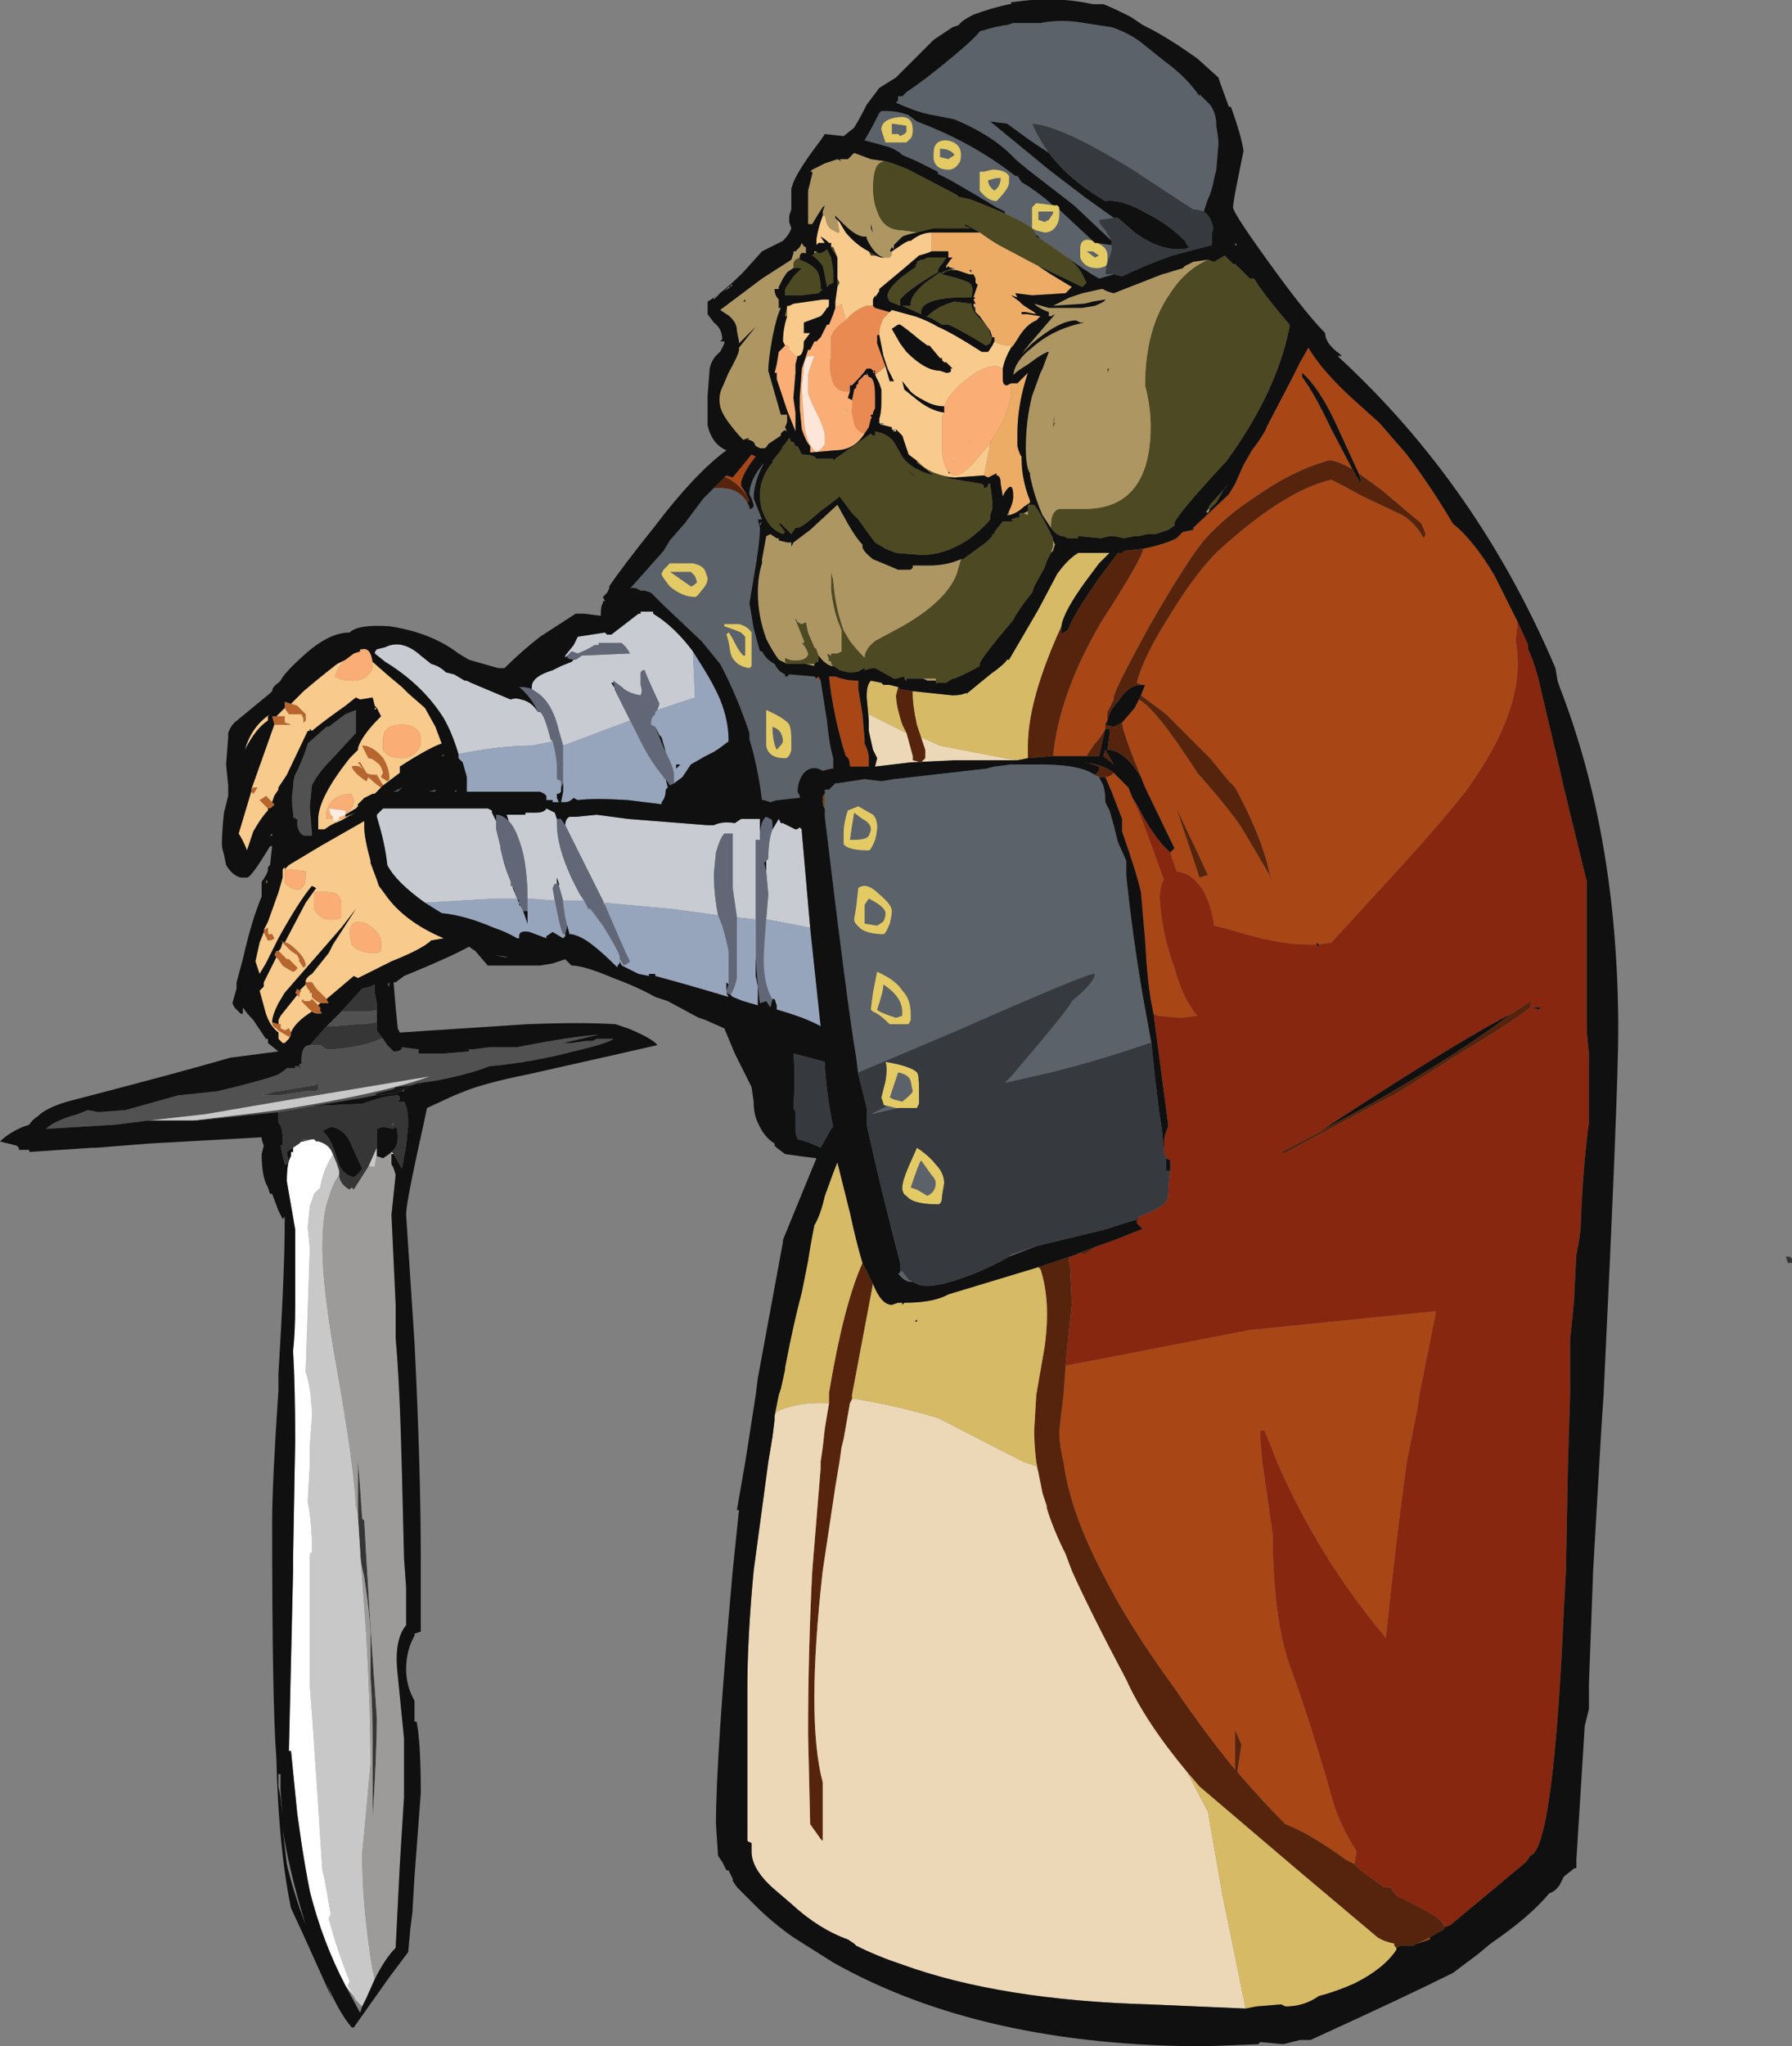<?xml version="1.0" encoding="UTF-8" standalone="no"?>
<svg xmlns:ffdec="https://www.free-decompiler.com/flash" xmlns:xlink="http://www.w3.org/1999/xlink" ffdec:objectType="shape" height="48.85px" width="42.8px" xmlns="http://www.w3.org/2000/svg">
  <rect width="100%" height="100%" fill="#808080" stroke="none"/>
  <g transform="matrix(1.0, 0.0, 0.0, 1.0, 21.4, 48.4)">
    <path d="M5.15 -42.65 L4.25 -43.5 3.15 -44.35 2.85 -44.6 Q2.35 -45.15 1.4 -45.55 L0.9 -45.65 Q0.55 -45.7 0.0 -45.95 L0.05 -46.0 0.05 -46.1 0.15 -46.1 0.25 -46.2 Q0.7 -46.5 1.3 -47.0 1.85 -47.45 2.0 -47.65 L2.35 -47.75 2.6 -47.8 2.65 -47.8 2.8 -47.85 3.45 -47.85 Q3.95 -47.95 4.5 -47.85 L5.15 -47.75 Q5.6 -47.6 5.9 -47.35 L6.4 -46.95 Q6.95 -46.55 7.25 -46.1 L7.25 -46.15 7.5 -45.9 Q7.65 -45.7 7.65 -45.4 L7.7 -45.05 7.7 -44.95 7.65 -44.35 7.6 -44.15 Q7.55 -43.85 7.45 -43.65 L7.35 -43.35 Q7.25 -43.4 7.1 -43.4 L5.65 -44.35 Q3.95 -45.4 3.25 -45.45 3.4 -45.1 3.65 -44.75 L3.2 -45.05 2.65 -45.45 2.25 -45.5 3.65 -44.35 4.5 -43.7 5.2 -43.2 4.85 -43.15 Q4.85 -43.05 5.0 -42.9 L5.15 -42.65 M5.2 -41.85 L4.85 -41.75 Q4.5 -41.95 4.1 -42.25 L3.45 -42.7 3.35 -42.8 3.25 -42.95 3.35 -42.9 3.55 -42.85 Q3.75 -42.85 3.85 -43.05 3.9 -43.15 3.9 -43.3 L3.9 -43.4 4.0 -43.3 4.7 -42.65 Q4.4 -42.75 4.4 -42.45 L4.4 -42.25 Q4.5 -42.0 4.8 -42.0 4.9 -42.0 5.0 -42.05 L5.05 -42.1 5.05 -42.3 Q5.05 -42.5 4.8 -42.6 L5.15 -42.55 5.15 -42.5 Q5.15 -42.35 5.05 -42.15 5.0 -41.95 5.0 -41.85 L5.2 -41.85 M2.6 -43.3 L2.6 -43.35 2.4 -43.45 1.9 -43.75 1.3 -44.1 1.0 -44.25 1.0 -44.3 0.5 -44.55 0.15 -44.7 0.1 -44.75 Q-0.05 -44.85 -0.2 -44.9 L-0.75 -45.05 Q-0.6 -45.3 -0.4 -45.7 L-0.35 -45.75 -0.25 -45.75 Q0.05 -45.75 0.3 -45.65 L0.5 -45.5 Q1.7 -45.05 2.65 -44.35 L2.85 -44.2 2.9 -44.2 3.0 -44.05 Q3.35 -43.85 3.75 -43.5 L3.35 -43.55 3.25 -43.45 3.25 -42.95 Q3.05 -43.1 2.6 -43.3 M2.1 -44.3 L2.0 -44.3 2.0 -43.85 Q2.2 -43.6 2.4 -43.6 2.7 -43.9 2.7 -44.05 L2.7 -44.2 Q2.6 -44.35 2.3 -44.35 L2.1 -44.3 M1.55 -45.0 L1.55 -45.0 M1.05 -44.65 L1.05 -44.85 Q1.3 -44.85 1.4 -44.7 L1.25 -44.6 1.05 -44.65 M0.35 -45.1 Q0.4 -45.15 0.4 -45.3 0.4 -45.65 0.05 -45.6 -0.35 -45.55 -0.35 -45.3 L-0.25 -45.0 0.25 -45.0 0.35 -45.1 M0.1 -45.15 L0.05 -45.2 -0.1 -45.2 -0.1 -45.45 0.25 -45.4 0.25 -45.25 0.2 -45.2 0.1 -45.15 M1.5 -44.5 Q1.55 -44.55 1.55 -44.7 1.55 -45.0 1.2 -45.05 0.9 -45.05 0.9 -44.75 L0.9 -44.6 Q0.95 -44.35 1.25 -44.35 1.4 -44.35 1.5 -44.5 M2.4 -44.15 L2.5 -44.15 Q2.5 -43.95 2.35 -43.85 2.2 -43.95 2.2 -44.1 L2.4 -44.15 M3.55 -43.1 L3.4 -43.15 3.4 -43.35 3.75 -43.35 3.75 -43.3 3.65 -43.15 3.55 -43.1 M3.35 -18.65 L2.7 -18.4 2.75 -18.45 3.35 -18.65 M0.4 -17.8 L0.35 -17.8 Q0.2 -17.8 0.05 -18.0 0.1 -18.0 0.1 -18.05 L0.15 -18.05 0.3 -17.85 0.4 -17.8 M-0.9 -22.75 L-0.95 -23.15 Q-1.15 -24.3 -1.7 -28.9 L-1.7 -29.1 -1.7 -29.45 -1.7 -29.55 -1.6 -29.55 -1.45 -29.7 -1.4 -29.7 -0.75 -29.8 -0.35 -29.75 -0.05 -29.8 2.15 -30.05 2.35 -30.1 2.75 -30.15 3.45 -30.15 Q4.4 -30.15 4.75 -29.9 L4.85 -29.85 4.95 -29.65 Q5.0 -29.5 5.0 -29.25 L5.1 -29.05 5.2 -28.7 5.3 -28.3 5.5 -27.85 5.5 -27.5 Q5.65 -26.05 5.9 -24.6 L6.1 -23.5 6.05 -23.5 Q4.9 -23.1 3.7 -22.8 L2.6 -22.55 2.75 -22.7 Q4.2 -24.4 4.2 -24.5 4.75 -24.95 4.75 -25.15 4.75 -25.25 1.35 -23.75 L-0.9 -22.8 -0.9 -22.75 M4.85 -42.3 L4.75 -42.25 4.55 -42.4 4.7 -42.4 4.85 -42.3 M0.35 -22.6 L0.4 -22.35 Q0.4 -22.3 0.15 -22.1 L-0.05 -22.15 -0.15 -22.2 0.05 -22.8 Q0.3 -22.75 0.35 -22.6 M0.3 -23.95 L0.35 -24.05 0.35 -24.2 Q0.35 -24.55 0.15 -24.75 0.0 -25.0 -0.45 -25.2 L-0.55 -24.7 -0.6 -24.3 -0.55 -24.25 Q-0.4 -24.2 -0.15 -23.95 L0.3 -23.95 M0.15 -24.25 L0.15 -24.15 0.0 -24.1 Q-0.45 -24.25 -0.45 -24.3 -0.3 -24.75 -0.3 -24.9 0.15 -24.6 0.15 -24.25 M0.05 -21.95 L-0.6 -21.8 -0.2 -22.0 0.0 -21.95 0.05 -21.95 M0.5 -20.0 L0.35 -20.05 Q0.55 -20.65 0.6 -20.7 L0.85 -20.35 Q0.95 -20.25 0.95 -20.15 0.95 -19.95 0.75 -19.85 L0.5 -20.0 M-3.55 -36.4 L-3.5 -36.3 -3.5 -36.25 Q-3.4 -36.25 -3.4 -36.35 L-3.45 -36.5 -3.5 -36.6 Q-3.5 -36.95 -3.15 -37.35 -3.4 -36.9 -3.4 -36.5 L-3.2 -36.0 -3.3 -36.0 -3.25 -35.8 Q-3.25 -35.45 -3.4 -34.6 L-3.5 -34.0 -3.4 -33.4 -3.25 -32.85 -3.2 -32.85 Q-3.1 -32.65 -2.9 -32.55 -2.85 -32.45 -2.8 -32.4 -2.75 -32.35 -2.65 -32.3 L-2.65 -32.25 -2.6 -32.25 -2.55 -32.3 -1.95 -32.25 -1.9 -32.2 -1.8 -32.15 -1.65 -31.2 Q-1.6 -30.65 -1.5 -30.3 L-1.5 -30.15 -1.5 -30.1 -1.55 -30.05 -1.75 -30.0 Q-2.0 -30.15 -2.2 -29.95 -2.35 -29.75 -2.35 -29.5 L-2.3 -29.4 -2.3 -29.35 -2.35 -29.35 -2.8 -29.3 -2.85 -29.3 -3.0 -29.25 -3.15 -29.3 -3.2 -29.3 Q-3.3 -30.1 -3.5 -30.75 L-3.5 -30.9 Q-3.8 -31.8 -4.2 -32.55 -4.4 -32.8 -4.65 -33.1 L-5.55 -33.95 -5.85 -34.25 -6.0 -34.3 -6.1 -34.3 Q-6.25 -34.4 -6.35 -34.35 L-5.55 -35.25 -5.4 -35.5 -5.05 -35.9 -4.6 -36.5 -4.35 -36.75 -4.2 -36.75 Q-3.75 -36.75 -3.55 -36.4 M-3.7 -33.3 L-3.6 -33.2 -3.6 -32.75 -3.65 -32.75 Q-3.75 -32.85 -3.85 -33.05 -3.95 -33.25 -4.0 -33.3 L-4.05 -33.25 Q-4.0 -33.15 -3.95 -32.8 -3.85 -32.5 -3.5 -32.45 L-3.45 -32.5 -3.45 -33.3 Q-3.55 -33.45 -3.75 -33.5 L-4.1 -33.5 -4.1 -33.45 Q-3.8 -33.35 -3.7 -33.3 M-4.5 -34.6 L-4.55 -34.75 Q-4.6 -34.9 -4.85 -34.95 L-5.4 -34.95 -5.55 -34.8 -5.6 -34.7 Q-5.6 -34.65 -5.4 -34.4 -5.1 -34.15 -4.8 -34.15 -4.75 -34.15 -4.65 -34.3 -4.5 -34.45 -4.5 -34.6 M-4.9 -34.75 L-4.8 -34.65 -4.75 -34.5 Q-4.85 -34.4 -4.9 -34.4 L-5.4 -34.75 -4.9 -34.75 M-3.1 -31.45 L-3.1 -30.6 Q-3.05 -30.3 -2.65 -30.3 -2.55 -30.3 -2.5 -30.5 L-2.5 -30.7 Q-2.5 -31.0 -2.55 -31.1 -2.65 -31.25 -3.1 -31.45 M-2.75 -30.9 Q-2.7 -30.8 -2.7 -30.7 -2.7 -30.65 -2.85 -30.5 -2.95 -30.7 -2.95 -31.05 -2.8 -31.0 -2.75 -30.9 M-1.05 -28.7 L-1.0 -29.0 -0.8 -28.85 Q-0.6 -28.75 -0.6 -28.6 -0.6 -28.55 -0.65 -28.45 -0.7 -28.35 -1.0 -28.35 L-1.1 -28.35 -1.05 -28.7 M-1.15 -29.05 Q-1.25 -28.75 -1.25 -28.5 L-1.25 -28.25 Q-1.15 -28.1 -0.65 -28.1 -0.6 -28.1 -0.5 -28.35 -0.45 -28.55 -0.45 -28.65 -0.45 -28.85 -0.55 -28.95 L-0.9 -29.15 -1.15 -29.05 M-0.75 -26.8 L-0.65 -26.95 Q-0.25 -26.75 -0.25 -26.6 -0.25 -26.5 -0.3 -26.4 L-0.45 -26.3 -0.75 -26.35 -0.75 -26.8 M-0.1 -26.65 Q-0.1 -26.8 -0.4 -27.05 -0.7 -27.35 -0.9 -27.2 L-0.95 -26.75 -1.0 -26.45 Q-1.0 -26.35 -0.8 -26.2 -0.6 -26.1 -0.3 -26.1 -0.25 -26.1 -0.15 -26.35 -0.1 -26.55 -0.1 -26.65" fill="#5c6269" fill-rule="evenodd" stroke="none"/>
    <path d="M3.75 -43.5 L3.85 -43.5 3.9 -43.45 3.9 -43.4 3.9 -43.3 Q3.9 -43.15 3.85 -43.05 3.75 -42.85 3.55 -42.85 L3.35 -42.9 3.25 -42.95 3.25 -43.45 3.35 -43.55 3.75 -43.5 M4.7 -42.65 L4.75 -42.6 4.8 -42.6 Q5.05 -42.5 5.05 -42.3 L5.05 -42.1 5.0 -42.05 Q4.9 -42.0 4.8 -42.0 4.5 -42.0 4.4 -42.25 L4.4 -42.45 Q4.4 -42.75 4.7 -42.65 M2.1 -44.3 L2.3 -44.35 Q2.6 -44.35 2.7 -44.2 L2.7 -44.05 Q2.7 -43.9 2.4 -43.6 2.2 -43.6 2.0 -43.85 L2.0 -44.3 2.1 -44.3 M1.5 -44.5 Q1.4 -44.35 1.25 -44.35 0.95 -44.35 0.9 -44.6 L0.9 -44.75 Q0.9 -45.05 1.2 -45.05 1.55 -45.0 1.55 -44.7 1.55 -44.55 1.5 -44.5 M0.1 -45.15 L0.2 -45.2 0.25 -45.25 0.25 -45.4 -0.1 -45.45 -0.1 -45.2 0.05 -45.2 0.1 -45.15 M0.35 -45.1 L0.25 -45.0 -0.25 -45.0 -0.35 -45.3 Q-0.35 -45.55 0.05 -45.6 0.4 -45.65 0.4 -45.3 0.4 -45.15 0.35 -45.1 M1.05 -44.65 L1.25 -44.6 1.4 -44.7 Q1.3 -44.85 1.05 -44.85 L1.05 -44.65 M2.4 -44.15 L2.2 -44.1 Q2.2 -43.95 2.35 -43.85 2.5 -43.95 2.5 -44.15 L2.4 -44.15 M3.55 -43.1 L3.65 -43.15 3.75 -43.3 3.75 -43.35 3.4 -43.35 3.4 -43.15 3.55 -43.1 M4.85 -42.3 L4.7 -42.4 4.55 -42.4 4.75 -42.25 4.85 -42.3 M0.15 -24.25 Q0.15 -24.6 -0.3 -24.9 -0.3 -24.75 -0.45 -24.3 -0.45 -24.25 0.0 -24.1 L0.15 -24.15 0.15 -24.25 M0.3 -23.95 L-0.15 -23.95 Q-0.4 -24.2 -0.55 -24.25 L-0.6 -24.3 -0.55 -24.7 -0.45 -25.2 Q0.0 -25.0 0.15 -24.75 0.35 -24.55 0.35 -24.2 L0.35 -24.05 0.3 -23.95 M0.35 -22.6 Q0.3 -22.75 0.05 -22.8 L-0.15 -22.2 -0.05 -22.15 0.15 -22.1 Q0.4 -22.3 0.4 -22.35 L0.35 -22.6 M-0.2 -22.0 Q-0.3 -22.0 -0.3 -22.05 L-0.35 -22.2 -0.25 -22.6 Q-0.2 -22.9 -0.25 -23.05 0.35 -22.95 0.5 -22.8 0.55 -22.75 0.55 -22.4 L0.55 -22.05 0.5 -21.95 0.05 -21.95 0.0 -21.95 -0.2 -22.0 M0.5 -21.0 Q0.8 -20.8 0.95 -20.6 1.15 -20.4 1.15 -20.15 L1.1 -19.85 Q1.1 -19.65 1.0 -19.65 0.4 -19.65 0.25 -19.85 0.15 -19.9 0.15 -20.05 0.15 -20.2 0.3 -20.55 L0.5 -21.0 M0.5 -20.0 L0.75 -19.85 Q0.95 -19.95 0.95 -20.15 0.95 -20.25 0.85 -20.35 L0.6 -20.7 Q0.55 -20.65 0.35 -20.05 L0.5 -20.0 M-4.9 -34.75 L-5.4 -34.75 -4.9 -34.4 Q-4.85 -34.4 -4.75 -34.5 L-4.8 -34.65 -4.9 -34.75 M-4.5 -34.6 Q-4.5 -34.45 -4.65 -34.3 -4.75 -34.15 -4.8 -34.15 -5.1 -34.15 -5.4 -34.4 -5.6 -34.65 -5.6 -34.7 L-5.55 -34.8 -5.4 -34.95 -4.85 -34.95 Q-4.6 -34.9 -4.55 -34.75 L-4.5 -34.6 M-3.7 -33.3 Q-3.8 -33.35 -4.1 -33.45 L-4.1 -33.5 -3.75 -33.5 Q-3.55 -33.45 -3.45 -33.3 L-3.45 -32.5 -3.5 -32.45 Q-3.85 -32.5 -3.95 -32.8 -4.0 -33.15 -4.05 -33.25 L-4.0 -33.3 Q-3.95 -33.25 -3.85 -33.05 -3.75 -32.85 -3.65 -32.75 L-3.6 -32.75 -3.6 -33.2 -3.7 -33.3 M-3.1 -31.45 Q-2.65 -31.25 -2.55 -31.1 -2.5 -31.0 -2.5 -30.7 L-2.5 -30.5 Q-2.55 -30.3 -2.65 -30.3 -3.05 -30.3 -3.1 -30.6 L-3.1 -31.45 M-2.75 -30.9 Q-2.8 -31.0 -2.95 -31.05 -2.95 -30.7 -2.85 -30.5 -2.7 -30.65 -2.7 -30.7 -2.7 -30.8 -2.75 -30.9 M-1.05 -28.7 L-1.1 -28.35 -1.0 -28.35 Q-0.7 -28.35 -0.65 -28.45 -0.6 -28.55 -0.6 -28.6 -0.6 -28.75 -0.8 -28.85 L-1.0 -29.0 -1.05 -28.7 M-1.15 -29.05 L-0.9 -29.15 -0.55 -28.95 Q-0.45 -28.85 -0.45 -28.65 -0.45 -28.55 -0.5 -28.35 -0.6 -28.1 -0.65 -28.1 -1.15 -28.1 -1.25 -28.25 L-1.25 -28.5 Q-1.25 -28.75 -1.15 -29.05 M-0.1 -26.65 Q-0.1 -26.55 -0.15 -26.35 -0.25 -26.1 -0.3 -26.1 -0.6 -26.1 -0.8 -26.2 -1.0 -26.35 -1.0 -26.45 L-0.95 -26.75 -0.9 -27.2 Q-0.7 -27.35 -0.4 -27.05 -0.1 -26.8 -0.1 -26.65 M-0.75 -26.8 L-0.75 -26.35 -0.45 -26.3 -0.3 -26.4 Q-0.25 -26.5 -0.25 -26.6 -0.25 -26.75 -0.65 -26.95 L-0.75 -26.8" fill="#e3ca64" fill-rule="evenodd" stroke="none"/>
    <path d="M2.75 -40.1 Q2.6 -39.85 2.55 -39.6 L2.45 -39.65 Q2.25 -39.7 1.9 -39.5 1.3 -39.1 1.15 -38.7 0.9 -38.7 0.65 -38.85 0.45 -38.95 0.35 -39.05 L0.15 -39.3 0.2 -39.1 0.45 -38.9 Q0.8 -38.6 1.15 -38.55 L1.1 -38.45 1.1 -37.6 Q1.15 -37.25 1.25 -37.15 L1.25 -37.1 1.3 -37.1 Q1.35 -37.05 1.4 -37.05 1.65 -37.05 2.1 -37.65 L2.25 -37.8 2.1 -37.05 1.4 -37.0 Q0.85 -37.05 0.55 -37.35 L0.5 -37.4 0.3 -37.55 0.15 -38.0 0.0 -38.15 0.0 -38.1 -0.05 -38.1 0.0 -38.15 -0.1 -38.15 -0.1 -38.2 -0.3 -38.25 -0.3 -38.3 -0.4 -38.3 -0.4 -38.4 Q-0.35 -38.55 -0.35 -38.8 L-0.35 -39.1 -0.4 -39.25 -0.5 -39.45 -0.25 -39.65 -0.15 -39.3 -0.05 -39.3 -0.2 -39.6 Q-0.25 -39.75 -0.3 -39.9 L-0.4 -40.4 -0.4 -40.45 Q-0.4 -40.6 -0.3 -40.8 L-0.15 -40.95 -0.1 -41.0 0.45 -40.85 Q0.75 -40.75 1.0 -40.6 1.35 -40.45 2.05 -40.0 L2.2 -40.0 2.3 -40.15 2.35 -40.25 Q2.5 -40.15 2.75 -40.15 L2.75 -40.1 M-0.9 -39.3 L-0.85 -39.35 -0.9 -39.25 -0.9 -39.3 M-1.45 -41.05 L-1.45 -41.2 -1.4 -41.55 -1.35 -41.65 -1.4 -41.75 -1.4 -41.95 -1.4 -42.05 -1.4 -42.15 -1.4 -42.25 -1.5 -42.5 -1.55 -42.5 -1.55 -42.6 -1.6 -42.6 Q-1.7 -42.7 -1.8 -42.75 L-1.7 -42.6 -1.85 -42.6 -1.9 -42.55 -1.9 -42.7 Q-1.85 -43.0 -1.75 -43.25 L-1.7 -43.25 -1.65 -43.05 Q-1.6 -42.95 -1.5 -42.9 L-1.4 -42.85 -1.35 -42.85 -1.4 -43.15 -1.35 -43.1 -1.2 -42.85 Q-0.95 -42.55 -0.65 -42.4 L-0.6 -42.3 -0.5 -42.3 -0.35 -42.25 -0.25 -42.25 -0.15 -42.25 Q-0.1 -42.3 -0.1 -42.35 L-0.1 -42.4 0.2 -42.6 0.3 -42.65 0.35 -42.65 Q0.6 -42.85 0.85 -42.85 L0.85 -42.65 Q0.85 -42.5 0.85 -42.4 0.75 -42.35 0.55 -42.3 L0.2 -42.0 -0.4 -41.5 -0.4 -41.45 -0.5 -41.3 -0.5 -41.35 -0.55 -41.25 -0.55 -41.1 -0.7 -41.1 Q-1.0 -41.0 -1.2 -40.75 L-1.3 -41.15 -1.45 -41.05 M3.5 -41.3 L3.5 -41.3 M1.9 -41.75 L1.9 -41.7 1.9 -41.75 M1.9 -41.45 L1.85 -41.4 1.85 -41.3 1.9 -41.45 M1.85 -41.15 L1.9 -41.05 1.85 -41.1 1.85 -41.15 M1.25 -42.05 L1.2 -42.0 1.2 -42.05 1.25 -42.05 M1.15 -39.75 L1.1 -39.8 1.1 -39.85 1.05 -39.85 0.8 -40.15 0.75 -40.15 0.55 -40.3 Q0.25 -40.55 0.1 -40.65 L0.05 -40.65 -0.1 -40.55 0.1 -40.2 0.25 -40.0 Q0.7 -39.55 1.05 -39.55 L1.2 -39.5 Q1.35 -39.5 1.3 -39.6 L1.35 -39.6 1.2 -39.75 1.15 -39.75 M0.1 -40.65 L0.1 -40.65 M1.9 -39.9 L1.9 -39.9 M1.75 -37.9 L1.8 -37.85 1.75 -37.85 1.75 -37.9 M1.9 -37.85 L1.9 -37.85 M1.4 -37.35 L1.35 -37.45 1.4 -37.5 1.4 -37.35 M-13.15 -32.65 Q-13.35 -32.45 -13.4 -32.25 -13.25 -32.15 -13.0 -32.15 -12.7 -32.15 -12.6 -32.3 -12.5 -32.4 -12.5 -32.5 L-12.5 -32.6 -12.1 -32.25 -11.8 -32.0 -11.65 -31.85 -11.25 -31.5 -11.0 -31.05 -10.85 -30.65 Q-11.15 -30.55 -11.85 -30.1 L-11.85 -29.95 -12.25 -29.65 -12.4 -29.9 Q-12.6 -29.9 -12.65 -29.95 L-12.8 -30.2 -12.85 -30.2 -12.7 -30.0 -12.75 -30.05 Q-12.85 -30.15 -13.0 -30.1 -12.95 -29.95 -12.65 -29.75 L-12.6 -29.85 Q-12.45 -29.7 -12.3 -29.6 L-12.45 -29.45 -12.5 -29.45 -12.7 -29.35 -12.85 -29.2 -12.85 -29.15 -12.9 -29.1 -13.15 -28.95 -13.0 -29.1 -12.95 -29.25 Q-12.95 -29.35 -13.0 -29.4 L-13.0 -29.45 Q-13.3 -29.45 -13.5 -29.25 -13.6 -29.1 -13.6 -29.0 L-13.6 -28.85 -13.45 -28.85 -13.45 -28.8 -13.35 -28.8 -13.3 -28.85 -13.25 -28.85 -13.2 -28.85 -13.15 -28.9 -12.9 -29.0 -13.1 -28.9 Q-13.25 -28.8 -13.4 -28.75 L-13.5 -28.7 -13.65 -28.6 -13.8 -28.6 -13.8 -28.85 Q-13.8 -29.35 -13.05 -30.3 L-12.95 -30.4 -12.85 -30.5 -12.85 -30.55 Q-12.75 -30.85 -12.35 -31.25 L-12.3 -31.3 -12.4 -31.5 -12.45 -31.55 -12.5 -31.75 -12.8 -31.7 -12.9 -31.75 -13.15 -31.55 Q-13.65 -31.2 -13.95 -30.95 L-14.0 -31.0 -14.0 -30.95 -14.05 -30.95 -14.55 -29.9 -14.75 -29.6 -14.75 -29.55 -14.85 -29.4 -14.9 -29.25 -15.05 -29.4 Q-15.1 -29.35 -15.2 -29.3 L-15.0 -29.1 -15.0 -29.05 Q-15.15 -28.9 -15.35 -28.55 L-15.5 -28.1 Q-15.6 -28.35 -15.7 -28.5 L-15.4 -29.5 -15.35 -29.45 -15.25 -29.6 -15.35 -29.6 -15.4 -29.55 -14.85 -31.1 -14.45 -31.1 -14.6 -31.15 -14.6 -31.3 -14.8 -31.3 -14.6 -31.5 -14.5 -31.35 -14.2 -31.35 -14.15 -31.25 -14.15 -31.15 -14.1 -31.2 -14.1 -31.35 -14.3 -31.55 -14.45 -31.6 -14.15 -31.9 Q-13.8 -32.2 -13.35 -32.55 L-13.15 -32.65 M-12.75 -32.9 L-12.8 -32.85 -12.8 -32.9 -12.75 -32.9 M-15.0 -31.2 Q-15.3 -31.0 -15.55 -30.5 -15.4 -31.05 -14.95 -31.35 L-15.0 -31.3 -15.0 -31.2 M-12.45 -31.5 L-12.4 -31.5 -12.45 -31.45 -12.45 -31.5 M-12.6 -30.3 Q-12.5 -30.3 -12.4 -30.2 -12.3 -30.15 -12.25 -29.95 L-12.3 -29.85 -12.15 -29.75 -12.1 -29.8 Q-12.1 -30.05 -12.25 -30.3 -12.5 -30.6 -12.75 -30.6 L-12.6 -30.3 M-12.25 -30.5 Q-12.15 -30.3 -11.8 -30.3 -11.65 -30.3 -11.5 -30.4 -11.35 -30.55 -11.35 -30.7 -11.35 -31.1 -11.8 -31.1 -12.25 -31.1 -12.25 -30.75 L-12.25 -30.5 M-15.1 -26.2 L-15.0 -26.4 -14.75 -27.1 -14.65 -27.45 -14.65 -27.65 -14.6 -27.7 -14.6 -27.65 Q-14.55 -27.7 -14.5 -27.75 L-13.75 -28.2 Q-13.05 -28.6 -12.7 -28.8 L-12.7 -28.65 Q-12.7 -28.4 -12.55 -27.85 L-12.55 -27.8 -12.4 -27.4 -12.35 -27.25 -12.2 -27.05 Q-11.75 -26.4 -10.8 -26.0 L-11.1 -25.95 Q-11.3 -25.75 -12.05 -25.45 L-12.85 -25.05 -12.95 -25.1 -13.6 -24.55 -13.85 -24.8 -13.95 -24.95 -14.1 -24.95 -14.1 -25.0 Q-14.05 -25.1 -13.95 -25.15 L-13.55 -25.65 -13.45 -25.85 -12.9 -26.7 -13.25 -26.25 -14.6 -24.7 -14.75 -24.45 Q-14.9 -24.15 -14.9 -24.0 -14.9 -23.9 -14.8 -23.85 L-14.75 -23.8 -14.5 -23.65 -14.45 -23.7 -14.5 -23.6 -14.6 -23.5 -14.65 -23.5 -14.75 -23.6 -14.75 -23.75 Q-14.95 -23.9 -15.05 -24.2 L-15.2 -24.75 -15.1 -24.85 -15.1 -24.95 -14.8 -25.55 -14.75 -25.5 -14.65 -25.35 Q-14.5 -25.25 -14.4 -25.2 -14.3 -25.25 -14.3 -25.3 L-14.5 -25.5 -14.55 -25.5 -14.75 -25.7 -14.7 -25.75 -14.65 -25.9 -14.45 -25.7 -14.3 -25.6 -14.25 -25.5 -14.25 -25.45 -14.15 -25.3 -14.1 -25.35 Q-14.1 -25.5 -14.3 -25.7 -14.5 -25.9 -14.6 -25.9 L-14.1 -26.85 -13.85 -27.2 -13.95 -27.25 Q-14.25 -26.9 -14.75 -26.0 L-15.05 -25.4 -15.2 -25.15 -15.3 -25.45 -15.2 -25.9 -15.1 -26.15 -15.0 -25.95 Q-14.9 -25.95 -14.85 -26.0 L-14.9 -26.1 -14.95 -26.1 Q-15.0 -26.05 -15.0 -26.2 L-15.0 -26.25 -15.1 -26.2 M-13.75 -24.45 L-13.8 -24.4 -13.95 -24.55 -14.0 -24.5 -14.15 -24.5 -14.15 -24.55 -14.2 -24.5 -13.95 -24.25 Q-14.35 -24.0 -14.45 -23.75 L-14.5 -23.85 -14.6 -23.8 -14.7 -23.85 -14.7 -23.95 -14.75 -23.95 -14.75 -24.05 -14.7 -24.15 -14.3 -24.65 -14.25 -24.6 -14.25 -24.65 Q-14.25 -24.7 -14.2 -24.75 L-14.25 -24.75 -14.1 -24.9 -14.05 -24.8 -14.0 -24.75 -14.0 -24.7 -13.95 -24.7 -13.95 -24.6 Q-13.85 -24.5 -13.75 -24.45 M-1.9 -42.4 L-1.95 -42.35 -1.95 -42.4 -1.9 -42.4 M-2.6 -41.1 L-2.55 -41.1 -2.45 -41.15 -1.75 -41.25 -1.6 -41.25 Q-1.6 -41.2 -1.6 -41.15 -1.6 -41.05 -1.65 -41.05 -1.7 -40.95 -1.8 -40.85 L-2.2 -40.7 -2.2 -40.45 -2.05 -40.45 -2.2 -40.25 Q-2.2 -39.9 -2.35 -39.9 L-2.4 -39.9 -2.55 -40.05 Q-2.55 -40.2 -2.65 -40.15 L-2.7 -40.25 Q-2.7 -40.55 -2.6 -40.85 L-2.6 -41.1 M-2.1 -39.9 L-2.1 -39.9 M-1.25 -38.5 L-1.25 -38.55 -1.15 -38.65 -1.25 -38.5 M-13.3 -27.0 Q-13.4 -27.15 -13.9 -27.1 L-13.9 -26.7 Q-13.75 -26.45 -13.55 -26.45 L-13.35 -26.45 -13.25 -26.5 -13.25 -26.75 Q-13.25 -26.95 -13.3 -27.0 M-14.15 -27.25 Q-14.1 -27.35 -14.1 -27.45 L-14.1 -27.6 -14.5 -27.65 -14.6 -27.65 -14.6 -27.35 Q-14.55 -27.2 -14.25 -27.15 L-14.15 -27.25 M-12.45 -25.65 Q-12.35 -25.65 -12.3 -25.7 L-12.3 -25.9 Q-12.3 -26.15 -12.65 -26.35 -13.05 -26.5 -13.05 -26.1 L-13.0 -25.85 Q-12.85 -25.65 -12.45 -25.65" fill="#f8ca8b" fill-rule="evenodd" stroke="none"/>
    <path d="M4.1 -42.25 Q4.35 -42.05 4.45 -41.85 L4.55 -41.65 4.45 -41.55 3.3 -42.1 2.45 -42.55 Q2.2 -42.7 2.0 -42.85 L1.65 -43.05 1.65 -43.0 1.8 -42.95 0.9 -42.95 0.5 -42.85 0.15 -42.9 Q-0.3 -42.9 -0.45 -43.35 -0.55 -43.6 -0.55 -43.9 -0.55 -44.4 -0.4 -44.5 -0.35 -44.55 -0.25 -44.55 -0.05 -44.5 0.3 -44.35 L1.45 -43.75 1.5 -43.7 1.75 -43.65 Q1.9 -43.6 2.5 -43.35 L2.6 -43.3 Q3.05 -43.1 3.25 -42.95 L3.35 -42.8 3.35 -42.75 3.45 -42.7 4.1 -42.25 M1.4 -37.0 L1.15 -37.0 2.05 -36.85 2.1 -36.8 2.1 -36.75 Q2.2 -36.75 2.2 -36.85 L2.25 -36.85 2.3 -36.45 2.3 -36.25 2.25 -36.1 2.25 -36.0 Q2.05 -35.75 1.7 -35.5 1.15 -35.15 0.6 -35.15 L0.0 -35.2 -0.25 -35.3 -0.5 -35.45 -0.65 -35.65 -0.9 -36.0 -1.05 -36.15 -1.35 -36.55 -1.4 -36.5 -1.8 -36.2 Q-2.25 -35.8 -2.35 -35.8 L-2.4 -35.8 -2.5 -35.65 -2.75 -35.9 -2.8 -35.9 -2.65 -35.7 -2.7 -35.65 Q-3.0 -35.75 -3.15 -36.1 -3.25 -36.3 -3.25 -36.6 -3.25 -36.95 -3.0 -37.3 L-2.95 -37.35 -2.95 -37.4 -2.75 -37.65 -2.7 -37.75 -2.65 -37.8 -2.55 -37.95 -2.5 -37.85 -2.45 -37.85 -2.4 -37.75 -2.35 -37.75 -2.25 -37.55 Q-1.95 -37.55 -1.9 -37.45 L-1.5 -37.45 -1.5 -37.4 -1.45 -37.45 -0.6 -38.05 -0.55 -38.0 -0.5 -38.0 -0.5 -38.1 Q-0.2 -38.05 -0.05 -37.85 L0.15 -37.5 Q0.35 -37.2 0.9 -37.05 0.65 -37.25 0.5 -37.35 L0.5 -37.4 0.55 -37.35 Q0.85 -37.05 1.4 -37.0 M-2.0 -37.6 L-2.05 -37.6 -2.0 -37.6 M-1.4 -41.55 L-1.4 -41.75 -1.35 -41.65 -1.4 -41.55 M-1.4 -41.95 L-1.4 -42.15 -1.4 -42.05 -1.4 -41.95 M-1.4 -42.25 Q-1.45 -42.35 -1.5 -42.4 L-1.55 -42.5 -1.5 -42.5 -1.4 -42.25 M7.85 -42.3 L8.05 -42.1 8.1 -42.1 8.45 -41.75 8.55 -41.75 Q8.8 -41.35 9.4 -40.65 L9.4 -40.6 Q9.1 -39.05 7.9 -37.4 6.65 -36.05 6.65 -35.9 L6.65 -35.85 6.5 -35.75 6.2 -35.65 6.0 -35.65 5.8 -35.6 5.7 -35.6 5.45 -35.55 5.2 -35.6 5.1 -35.6 4.9 -35.55 4.35 -35.6 4.35 -35.55 4.1 -35.55 4.0 -35.6 3.95 -35.6 Q3.8 -35.65 3.7 -35.8 L3.7 -35.85 Q3.7 -36.2 3.9 -36.25 L4.5 -36.25 Q5.85 -36.25 6.05 -37.7 6.15 -38.45 5.95 -39.2 5.95 -40.55 6.55 -41.4 6.9 -41.95 7.45 -42.2 L7.6 -42.15 7.85 -42.3 M6.0 -40.9 L6.0 -40.9 M7.4 -36.2 L7.4 -36.15 7.5 -36.35 7.95 -36.85 7.85 -36.75 7.65 -36.4 7.5 -36.25 7.4 -36.2 M5.05 -39.6 L5.1 -39.6 5.05 -39.5 5.05 -39.6 M1.9 -41.05 L1.9 -40.95 Q1.85 -41.05 1.85 -41.15 L1.85 -41.1 1.9 -41.05 M1.35 -41.95 Q1.2 -41.95 1.1 -41.85 1.55 -41.75 1.75 -41.65 L1.8 -41.6 Q1.85 -41.5 1.8 -41.3 L1.45 -41.3 Q0.6 -41.25 0.6 -40.95 L0.6 -40.9 0.15 -41.1 0.35 -41.1 0.35 -41.15 Q0.35 -41.35 0.7 -41.65 L1.05 -41.9 1.1 -41.85 1.1 -41.9 1.35 -42.0 1.35 -41.95 M1.2 -42.0 L1.2 -42.05 1.2 -42.0 M1.8 -41.15 Q1.8 -41.0 2.0 -40.8 2.25 -40.55 2.25 -40.4 L2.3 -40.35 2.25 -40.2 2.15 -40.15 Q1.5 -40.55 1.25 -40.65 L1.1 -40.65 0.85 -40.8 0.7 -40.85 0.75 -40.85 Q1.0 -41.1 1.4 -41.2 L1.8 -41.15 M1.1 -42.1 Q1.0 -42.0 1.0 -41.9 0.3 -41.5 0.1 -41.25 L0.1 -41.1 -0.15 -41.2 -0.2 -41.3 -0.2 -41.35 Q-0.2 -41.5 0.15 -41.8 L0.5 -42.05 0.45 -42.05 0.5 -42.1 0.5 -42.15 0.6 -42.2 0.65 -42.2 0.75 -42.25 1.2 -42.25 1.1 -42.1 M0.8 -41.95 L0.7 -41.9 Q0.75 -41.9 0.8 -41.95 M1.3 -37.1 L1.25 -37.1 1.25 -37.15 1.3 -37.1 M0.3 -37.15 Q0.4 -37.05 0.5 -37.0 L0.25 -37.2 0.3 -37.15 M2.35 -35.7 L2.55 -35.95 2.7 -35.95 2.8 -35.95 2.8 -35.95 2.75 -36.0 2.9 -36.05 2.95 -36.05 2.95 -36.15 3.05 -36.15 3.15 -36.1 3.15 -36.2 3.15 -36.25 3.15 -36.35 3.3 -36.35 Q3.45 -36.15 3.6 -35.85 L3.75 -35.55 3.75 -35.5 3.75 -35.35 3.7 -35.2 3.6 -35.0 3.55 -34.85 3.3 -34.4 3.25 -34.25 3.1 -34.05 2.8 -33.6 Q2.0 -32.65 2.0 -32.55 L2.0 -32.5 Q1.75 -32.35 1.4 -32.2 L1.35 -32.2 1.2 -32.1 1.0 -32.1 Q0.95 -32.05 0.95 -32.15 L0.95 -32.2 0.65 -32.2 0.25 -32.2 0.25 -32.15 Q0.2 -32.15 0.2 -32.25 L0.0 -32.2 -0.05 -32.2 -0.5 -32.45 Q-0.6 -32.45 -0.75 -32.4 L-0.75 -32.45 -0.85 -32.4 Q-0.9 -32.35 -1.05 -32.35 L-1.15 -32.35 -1.35 -32.4 Q-1.4 -32.45 -1.5 -32.5 L-1.55 -32.55 -1.55 -32.6 -1.65 -32.65 -1.6 -32.65 -1.65 -32.8 -1.55 -32.75 -1.55 -32.8 -1.4 -32.8 -1.3 -32.85 -1.3 -33.35 -1.4 -33.6 Q-1.5 -33.9 -1.55 -34.3 L-1.55 -34.75 -1.5 -34.55 Q-1.45 -33.9 -1.25 -33.35 L-1.1 -33.1 Q-0.95 -32.9 -0.75 -32.7 -0.75 -32.9 -0.5 -33.1 L0.15 -33.45 Q1.2 -34.05 1.45 -34.7 L1.55 -35.05 1.6 -35.05 2.15 -35.45 2.3 -35.6 2.3 -35.65 2.35 -35.65 2.35 -35.7 M4.15 -36.45 L4.15 -36.45 M3.75 -38.2 L3.75 -38.25 3.8 -38.5 3.75 -38.35 3.8 -38.3 3.75 -38.2 M5.2 -37.85 L5.2 -37.85 M-2.45 -42.0 L-2.45 -42.1 Q-2.45 -42.2 -2.3 -42.25 L-2.3 -42.2 Q-1.9 -42.05 -1.85 -41.85 -1.8 -41.75 -1.8 -41.5 L-1.75 -41.5 -1.85 -41.4 -2.25 -41.35 -2.65 -41.35 -2.65 -41.5 -2.45 -41.8 -2.25 -42.0 -2.45 -42.0 M-0.65 -42.4 Q-0.5 -42.3 -0.35 -42.25 L-0.5 -42.3 -0.6 -42.3 -0.65 -42.4 M-1.9 -42.4 L-1.85 -42.35 Q-1.8 -42.35 -1.7 -42.4 L-1.65 -42.45 -1.55 -42.25 -1.5 -41.95 -1.5 -41.65 -1.6 -41.6 -1.65 -41.55 Q-1.7 -41.85 -1.75 -42.05 -1.85 -42.2 -2.0 -42.3 L-1.95 -42.35 -1.9 -42.4 M-0.7 -38.05 L-0.7 -38.05 M-1.25 -36.6 L-1.25 -36.6 M-2.6 -32.55 L-2.65 -32.6 -2.65 -32.7 Q-2.5 -32.6 -2.25 -32.65 -2.1 -32.7 -2.1 -32.8 -2.15 -32.95 -2.25 -33.05 L-2.2 -33.05 -2.2 -33.1 -2.4 -33.6 -2.4 -33.65 -2.35 -33.55 -2.25 -33.5 -2.15 -33.55 -2.1 -33.3 -1.95 -32.95 -1.9 -32.9 -1.85 -32.75 Q-1.85 -32.65 -1.85 -32.6 -1.9 -32.6 -1.95 -32.55 L-2.5 -32.55 -2.6 -32.55" fill="#4d4922" fill-rule="evenodd" stroke="none"/>
    <path d="M-1.75 -43.25 L-1.75 -43.35 -1.7 -43.5 -1.75 -43.45 -1.85 -43.3 -2.0 -43.05 -2.1 -43.05 -2.1 -43.4 Q-2.1 -43.6 -2.1 -43.75 L-2.1 -43.85 -2.0 -44.25 -2.0 -44.3 -2.05 -44.3 -2.0 -44.35 -1.7 -44.5 -1.4 -44.6 -1.3 -44.55 -1.35 -44.6 -1.15 -44.6 Q-1.1 -44.65 -1.0 -44.75 L-0.6 -44.6 -0.25 -44.55 Q-0.35 -44.55 -0.4 -44.5 -0.55 -44.4 -0.55 -43.9 -0.55 -43.6 -0.45 -43.35 -0.3 -42.9 0.15 -42.9 L0.5 -42.85 Q0.25 -42.8 0.15 -42.75 L-0.05 -42.55 -0.05 -42.45 -0.1 -42.5 -0.15 -42.4 -0.1 -42.4 -0.1 -42.35 Q-0.1 -42.3 -0.15 -42.25 L-0.25 -42.25 Q-0.45 -42.25 -0.65 -42.6 L-0.7 -42.7 -0.7 -42.75 -0.75 -42.75 Q-0.95 -42.75 -1.25 -43.05 L-1.45 -43.25 -1.45 -43.2 -1.35 -43.1 -1.4 -43.15 -1.35 -42.85 -1.4 -42.85 -1.5 -42.9 Q-1.6 -42.95 -1.65 -43.05 L-1.7 -43.25 -1.75 -43.25 M3.7 -35.8 L3.5 -36.1 Q3.3 -36.55 3.2 -37.05 L3.2 -37.1 Q3.1 -37.25 3.1 -37.7 3.1 -38.35 3.25 -38.95 L3.45 -39.5 3.5 -39.6 3.65 -40.0 Q3.55 -40.0 3.15 -39.7 2.9 -39.55 2.8 -39.45 2.85 -39.8 3.25 -40.1 3.75 -40.55 4.5 -40.7 L4.4 -40.7 4.3 -40.75 Q3.9 -40.75 3.25 -40.2 L3.0 -39.95 3.2 -40.2 3.8 -40.9 3.7 -40.85 3.65 -40.85 3.65 -40.95 Q3.5 -41.0 3.35 -41.1 L3.3 -41.15 3.65 -41.05 4.45 -41.05 4.75 -41.1 Q5.0 -41.2 5.0 -41.25 L4.7 -41.2 4.5 -41.15 3.75 -41.1 4.15 -41.3 4.45 -41.4 4.9 -41.5 4.95 -41.5 Q5.0 -41.45 5.2 -41.4 L6.35 -41.85 Q6.6 -41.9 6.75 -42.0 L6.85 -42.0 6.9 -42.05 7.1 -42.15 7.45 -42.2 Q6.9 -41.95 6.55 -41.4 5.95 -40.55 5.95 -39.2 6.15 -38.45 6.05 -37.7 5.85 -36.25 4.5 -36.25 L3.9 -36.25 Q3.7 -36.2 3.7 -35.85 L3.7 -35.8 M6.0 -40.9 L6.0 -40.9 M7.4 -36.2 L7.5 -36.25 7.45 -36.15 7.4 -36.2 M5.05 -39.6 L5.05 -39.5 5.1 -39.6 5.05 -39.6 M1.55 -35.05 L1.45 -34.7 Q1.2 -34.05 0.15 -33.45 L-0.5 -33.1 Q-0.75 -32.9 -0.75 -32.7 -0.95 -32.9 -1.1 -33.1 L-1.25 -33.35 Q-1.45 -33.9 -1.5 -34.55 L-1.55 -34.75 -1.55 -34.3 Q-1.5 -33.9 -1.4 -33.6 L-1.3 -33.35 -1.3 -32.85 -1.4 -32.8 -1.55 -32.8 -1.55 -32.75 -1.65 -32.8 -1.6 -32.65 -1.65 -32.65 -1.55 -32.6 -1.55 -32.55 -1.5 -32.5 -1.55 -32.5 Q-1.7 -32.55 -1.85 -32.75 L-1.9 -32.9 -1.95 -32.95 -2.1 -33.3 -2.15 -33.55 -2.25 -33.5 -2.35 -33.55 -2.4 -33.65 -2.4 -33.6 -2.2 -33.1 -2.2 -33.05 -2.25 -33.05 Q-2.15 -32.95 -2.1 -32.8 -2.1 -32.7 -2.25 -32.65 -2.5 -32.6 -2.65 -32.7 L-2.65 -32.6 -2.6 -32.55 -2.8 -32.65 Q-2.95 -32.85 -3.1 -33.15 -3.3 -33.7 -3.3 -34.25 -3.3 -34.65 -3.2 -34.95 L-3.2 -35.05 -3.1 -35.6 -3.0 -35.65 -2.85 -35.55 -2.8 -35.55 -2.8 -35.5 -2.6 -35.45 -2.5 -35.45 -2.5 -35.35 -2.45 -35.45 -2.05 -35.75 -1.4 -36.35 -1.15 -35.9 Q-0.95 -35.55 -0.8 -35.4 L-0.8 -35.35 Q-0.8 -35.25 -0.55 -35.05 -0.3 -34.95 0.05 -34.8 L0.35 -34.8 0.4 -34.85 0.4 -34.9 0.8 -34.9 Q1.2 -34.9 1.55 -35.05 M0.65 -32.2 L0.95 -32.2 0.95 -32.15 0.75 -32.15 0.65 -32.2 M2.8 -33.6 L3.1 -34.05 3.25 -34.25 3.05 -34.0 2.85 -33.7 2.8 -33.6 M3.7 -35.2 L3.75 -35.35 3.75 -35.5 3.8 -35.4 3.75 -35.25 3.7 -35.2 M3.15 -36.2 L3.15 -36.1 3.05 -36.15 3.15 -36.2 M2.95 -36.05 L2.9 -36.05 2.95 -36.05 M2.8 -35.95 L2.8 -35.95 2.7 -35.95 2.8 -35.95 M5.2 -37.85 L5.2 -37.85 M3.75 -38.2 L3.8 -38.3 3.75 -38.35 3.8 -38.5 3.75 -38.25 3.75 -38.2 M4.15 -36.45 L4.15 -36.45 M-1.7 -43.95 L-1.7 -43.95 M-2.45 -42.0 L-2.6 -41.9 -2.7 -41.75 -2.8 -41.55 -2.8 -41.5 -2.9 -41.5 Q-2.9 -41.35 -2.8 -41.25 L-2.8 -41.05 -2.75 -41.05 Q-2.85 -40.85 -2.95 -40.35 -3.05 -39.8 -3.05 -39.55 L-2.75 -38.5 -2.6 -38.5 -2.6 -38.35 Q-2.6 -38.3 -2.65 -38.2 L-2.6 -38.1 Q-2.65 -38.15 -2.7 -38.1 L-2.75 -38.05 -2.75 -38.0 -3.05 -37.8 Q-3.1 -37.7 -3.15 -37.7 L-3.25 -37.7 -3.35 -37.75 -3.4 -37.85 -3.5 -37.9 -3.55 -37.9 -3.5 -37.95 -3.65 -37.9 Q-3.8 -38.05 -3.95 -38.25 -4.15 -38.5 -4.2 -38.7 -4.25 -38.95 -4.15 -39.15 L-4.0 -39.5 Q-3.75 -39.95 -3.75 -40.05 L-3.75 -40.1 -3.35 -40.6 -3.75 -40.2 -3.75 -40.25 -3.8 -40.5 Q-3.8 -40.6 -3.85 -40.7 -3.95 -40.85 -4.05 -40.9 L-4.2 -41.0 -3.2 -41.75 -2.5 -42.2 -2.45 -42.35 -2.45 -42.4 -2.4 -42.4 -2.3 -42.5 -2.25 -42.6 Q-2.2 -42.5 -2.15 -42.5 L-2.15 -42.35 Q-2.3 -42.4 -2.3 -42.25 -2.45 -42.2 -2.45 -42.1 L-2.45 -42.0 M-0.55 -42.85 L-0.6 -43.05 -0.6 -42.95 -0.55 -42.85 M-3.7 -41.2 L-3.6 -41.2 -3.6 -41.25 -3.65 -41.2 -3.7 -41.2 M-2.5 -32.55 L-1.95 -32.55 -1.95 -32.5 -2.15 -32.55 -2.5 -32.55" fill="#ae9662" fill-rule="evenodd" stroke="none"/>
    <path d="M7.35 -43.35 Q7.5 -43.25 7.55 -43.05 7.6 -42.95 7.55 -42.85 L7.55 -42.55 6.6 -42.3 Q5.9 -42.05 5.4 -41.8 L5.2 -41.85 5.0 -41.85 Q5.0 -41.95 5.05 -42.15 5.15 -42.35 5.15 -42.5 L5.15 -42.55 5.15 -42.65 5.0 -42.9 Q4.85 -43.05 4.85 -43.15 L5.2 -43.2 5.3 -43.2 5.7 -42.85 Q6.25 -42.45 6.75 -42.45 6.95 -42.45 7.0 -42.5 L6.95 -42.55 6.9 -42.65 Q6.5 -43.05 6.0 -43.3 5.4 -43.65 5.0 -43.6 4.4 -43.95 4.0 -44.35 3.8 -44.55 3.65 -44.75 3.4 -45.1 3.25 -45.45 3.95 -45.4 5.65 -44.35 L7.1 -43.4 Q7.25 -43.4 7.35 -43.35 M6.35 -41.85 L6.85 -42.0 6.75 -42.0 Q6.6 -41.9 6.35 -41.85 M5.8 -19.3 Q5.45 -19.2 5.0 -19.05 L3.35 -18.65 2.75 -18.45 2.7 -18.4 Q2.45 -18.25 2.0 -18.05 1.15 -17.7 0.75 -17.7 0.55 -17.7 0.4 -17.8 L0.3 -17.85 0.15 -18.05 0.1 -18.05 0.1 -18.25 Q-0.35 -19.95 -0.7 -21.55 L-0.7 -21.95 -0.9 -22.75 -0.9 -22.8 1.35 -23.75 Q4.75 -25.25 4.75 -25.15 4.75 -24.95 4.2 -24.5 4.2 -24.4 2.75 -22.7 L2.6 -22.55 3.7 -22.8 Q4.9 -23.1 6.05 -23.5 L6.1 -23.5 6.2 -22.55 6.3 -21.75 6.35 -21.45 6.4 -20.9 6.45 -20.8 6.45 -20.45 6.55 -20.45 Q6.5 -20.1 6.5 -19.8 L6.4 -19.65 Q6.2 -19.5 5.8 -19.35 L5.8 -19.3 M0.05 -21.95 L0.5 -21.95 0.55 -22.05 0.55 -22.4 Q0.55 -22.75 0.5 -22.8 0.35 -22.95 -0.25 -23.05 -0.2 -22.9 -0.25 -22.6 L-0.35 -22.2 -0.3 -22.05 Q-0.3 -22.0 -0.2 -22.0 L-0.6 -21.8 0.05 -21.95 M0.5 -21.0 L0.3 -20.55 Q0.15 -20.2 0.15 -20.05 0.15 -19.9 0.25 -19.85 0.4 -19.65 1.0 -19.65 1.1 -19.65 1.1 -19.85 L1.15 -20.15 Q1.15 -20.4 0.95 -20.6 0.8 -20.8 0.5 -21.0 M-2.25 -23.2 L-1.7 -23.05 -1.7 -22.95 Q-1.65 -22.2 -1.5 -21.5 L-1.55 -21.45 -1.8 -21.0 Q-2.1 -21.15 -2.35 -21.2 L-2.4 -21.35 -2.4 -21.85 -2.45 -21.95 Q-2.4 -22.75 -2.45 -23.25 L-2.25 -23.2" fill="#363a3f" fill-rule="evenodd" stroke="none"/>
    <path d="M5.9 -35.3 Q6.4 -35.4 6.7 -35.55 L6.85 -35.7 7.1 -35.75 7.1 -35.8 7.95 -36.6 8.1 -36.85 8.3 -37.3 8.5 -37.65 8.65 -37.85 Q8.85 -38.15 8.85 -38.2 L9.45 -39.35 9.65 -39.75 9.85 -40.1 Q10.2 -39.5 11.05 -38.75 L11.55 -38.3 12.2 -37.55 Q12.8 -36.75 13.3 -35.9 13.8 -35.5 14.3 -34.65 L14.85 -33.55 14.8 -33.1 Q15.1 -31.55 13.6 -29.5 13.05 -28.8 12.05 -27.7 L10.4 -25.9 10.1 -25.85 10.05 -25.9 10.05 -25.85 9.85 -25.85 Q9.1 -25.85 8.0 -26.2 L7.6 -26.3 Q7.45 -27.3 6.9 -27.55 L6.7 -27.6 6.55 -28.05 6.65 -28.15 5.95 -29.6 5.85 -29.85 Q5.4 -30.95 5.4 -31.15 L5.7 -31.5 5.8 -31.7 Q6.2 -31.5 7.2 -29.95 7.95 -29.1 8.25 -28.65 L8.9 -27.55 8.95 -27.4 Q8.8 -28.3 8.1 -29.6 L7.95 -29.75 7.5 -30.3 6.45 -31.35 5.85 -31.8 5.95 -32.05 5.85 -32.05 5.75 -32.1 Q5.9 -32.7 6.5 -33.65 7.2 -34.8 7.75 -35.3 9.3 -36.7 10.4 -36.95 10.6 -36.85 11.15 -36.55 L12.1 -36.1 Q12.35 -35.95 12.55 -35.65 L12.6 -35.55 12.65 -35.65 12.55 -35.9 11.6 -36.7 11.05 -37.1 10.5 -38.3 Q10.1 -39.15 9.7 -39.5 L9.7 -39.4 Q10.0 -39.0 10.4 -38.15 L10.9 -37.2 Q10.45 -37.45 10.3 -37.4 9.45 -37.15 8.6 -36.55 7.9 -36.1 7.4 -35.55 7.0 -35.1 6.05 -33.45 5.2 -31.9 5.2 -31.75 L5.2 -31.7 5.05 -31.4 5.05 -31.2 5.0 -31.1 5.0 -31.0 Q4.9 -30.8 4.75 -30.65 L4.55 -30.35 3.75 -30.35 Q3.9 -31.85 4.9 -33.55 5.9 -35.1 5.9 -35.3 M9.95 -40.2 L9.95 -40.2 M12.75 -2.15 L12.75 -2.1 12.45 -2.0 12.75 -2.15 M5.2 -29.95 L5.55 -29.6 5.65 -29.35 5.85 -28.9 6.4 -27.4 Q6.3 -27.25 6.3 -26.95 6.35 -26.1 6.65 -25.3 6.85 -24.55 7.2 -24.15 L6.8 -24.1 6.25 -24.15 6.15 -24.2 6.1 -24.45 Q6.0 -25.0 5.95 -25.95 L5.85 -27.1 Q5.75 -27.55 5.4 -28.55 L5.4 -28.85 5.15 -29.5 5.0 -29.85 Q5.1 -29.85 5.2 -29.95 M4.05 -15.8 L4.85 -15.95 8.45 -16.65 12.9 -17.1 12.5 -15.1 12.45 -14.75 12.2 -13.5 Q11.95 -11.7 11.7 -9.3 10.1 -11.2 9.1 -13.5 8.95 -13.9 8.8 -14.25 L8.7 -14.25 8.7 -14.05 8.75 -13.5 9.0 -11.75 Q9.0 -9.95 9.35 -8.8 9.95 -7.15 10.45 -5.35 10.6 -4.85 11.0 -4.2 L10.95 -3.9 10.75 -4.0 Q9.85 -4.65 9.3 -4.85 8.75 -5.4 8.15 -6.1 L8.25 -6.75 8.1 -7.1 8.1 -6.15 Q7.4 -7.0 6.65 -8.1 5.55 -9.6 4.9 -10.9 4.15 -12.35 4.0 -13.5 3.9 -13.9 3.9 -14.25 L4.0 -15.1 4.05 -15.8 M7.4 -27.5 L7.45 -27.5 7.2 -28.05 6.7 -29.1 7.25 -27.45 7.4 -27.5 M-4.1 -37.0 L-4.05 -37.05 -3.9 -37.0 -3.45 -37.55 -3.35 -37.5 Q-3.6 -37.2 -3.7 -36.9 L-3.7 -36.8 -3.6 -36.65 -3.55 -36.55 Q-3.75 -36.85 -4.05 -37.0 L-4.1 -37.0 M-1.9 -32.2 L-1.85 -32.25 -1.8 -32.15 -1.9 -32.2 M-1.5 -30.15 L-1.5 -30.05 -1.55 -30.05 -1.5 -30.1 -1.5 -30.15 M-0.9 -32.15 L-0.9 -31.95 -0.8 -31.35 -0.75 -30.75 -0.75 -30.65 Q-0.65 -30.45 -0.65 -30.3 L-0.65 -30.1 -1.1 -30.1 Q-1.1 -30.3 -1.2 -30.35 -1.5 -31.3 -1.6 -32.25 L-1.45 -32.25 Q-1.2 -32.15 -0.9 -32.15" fill="#a94616" fill-rule="evenodd" stroke="none"/>
    <path d="M5.9 -35.3 Q5.9 -35.1 4.9 -33.55 3.9 -31.85 3.75 -30.35 L3.15 -30.3 3.15 -30.6 Q3.15 -31.7 3.95 -33.45 L3.95 -33.4 Q3.95 -33.2 4.0 -33.3 L4.1 -33.35 Q4.25 -33.75 4.85 -34.6 L5.3 -35.2 5.4 -35.2 5.45 -35.25 5.9 -35.3 M4.55 -30.35 L4.75 -30.65 Q4.9 -30.8 5.0 -31.0 L5.0 -31.1 5.2 -31.05 Q5.3 -31.1 5.4 -31.15 5.4 -30.95 5.85 -29.85 5.45 -30.5 5.05 -30.5 L5.1 -30.85 5.1 -31.0 5.0 -31.0 4.85 -30.35 4.55 -30.35 M5.05 -31.2 L5.05 -31.4 5.2 -31.7 5.2 -31.75 Q5.2 -31.9 6.05 -33.45 7.0 -35.1 7.4 -35.55 7.9 -36.1 8.6 -36.55 9.45 -37.15 10.3 -37.4 10.45 -37.45 10.9 -37.2 L11.1 -36.85 11.1 -36.95 11.05 -37.1 11.6 -36.7 12.55 -35.9 12.65 -35.65 12.6 -35.55 12.55 -35.65 Q12.35 -35.95 12.1 -36.1 L11.15 -36.55 Q10.6 -36.85 10.4 -36.95 9.3 -36.7 7.75 -35.3 7.2 -34.8 6.5 -33.65 5.9 -32.7 5.75 -32.1 L5.85 -32.05 Q5.55 -32.05 5.3 -31.65 5.1 -31.45 5.05 -31.2 M5.85 -31.8 L6.45 -31.35 7.5 -30.3 7.95 -29.75 8.1 -29.6 Q8.8 -28.3 8.95 -27.4 L8.9 -27.55 8.25 -28.65 Q7.95 -29.1 7.2 -29.95 6.2 -31.5 5.8 -31.7 L5.85 -31.8 M13.1 -2.4 L13.1 -2.35 12.75 -2.15 12.45 -2.0 12.35 -1.95 12.05 -1.95 11.95 -1.9 11.9 -1.95 11.9 -2.0 Q11.65 -2.05 11.5 -2.15 L9.6 -3.75 7.25 -5.75 6.95 -6.1 Q5.95 -7.3 5.5 -8.3 4.65 -9.9 4.2 -10.9 L4.05 -11.3 Q3.75 -11.9 3.6 -12.4 L3.6 -12.45 3.5 -12.75 3.4 -13.25 3.35 -13.5 Q3.3 -13.9 3.3 -14.25 L3.35 -15.1 3.55 -16.25 Q3.7 -17.35 3.45 -18.1 L3.4 -18.15 4.15 -18.4 4.15 -18.35 4.1 -18.3 4.15 -18.3 4.2 -17.3 4.05 -15.8 4.0 -15.1 3.9 -14.25 Q3.9 -13.9 4.0 -13.5 4.15 -12.35 4.9 -10.9 5.55 -9.6 6.65 -8.1 7.4 -7.0 8.1 -6.15 L8.1 -7.1 8.25 -6.75 8.15 -6.1 Q8.75 -5.4 9.3 -4.85 9.85 -4.65 10.75 -4.0 L10.95 -3.9 11.1 -3.75 11.65 -3.35 11.8 -3.35 11.95 -3.15 12.25 -3.0 Q12.95 -2.65 13.05 -2.5 L13.1 -2.4 M-0.8 -18.25 L-0.55 -17.75 Q-0.7 -16.95 -1.05 -15.1 L-1.05 -15.0 -1.1 -14.9 -1.25 -14.05 -1.3 -13.85 -1.35 -13.5 -1.45 -12.9 -1.75 -10.9 Q-2.15 -7.35 -1.75 -5.85 L-1.75 -4.45 -1.8 -4.5 -2.05 -4.85 -2.1 -7.0 Q-2.1 -8.95 -2.0 -10.9 L-1.8 -13.35 -1.8 -13.5 -1.75 -13.85 -1.7 -14.3 -1.6 -14.9 -1.6 -15.15 Q-1.25 -17.25 -0.8 -18.25 M4.4 -18.5 L4.8 -18.65 4.5 -18.45 Q4.45 -18.45 4.4 -18.5 M4.75 -29.9 L4.85 -30.0 4.85 -30.1 4.55 -30.2 4.5 -30.2 Q4.95 -30.15 5.2 -29.95 5.1 -29.85 5.0 -29.85 L4.85 -29.85 4.75 -29.9 M0.4 -31.9 L0.4 -31.85 Q0.4 -31.55 0.5 -31.1 L0.6 -30.8 0.7 -30.5 0.7 -30.3 0.6 -30.2 0.4 -30.25 0.4 -30.35 0.25 -30.9 0.15 -31.1 Q0.0 -31.55 0.0 -31.8 L0.05 -32.0 0.1 -31.95 0.4 -31.9 M4.95 -30.35 L5.0 -30.5 5.2 -30.15 4.95 -30.35 M15.15 -24.35 Q14.65 -23.95 13.55 -23.3 L12.05 -22.35 Q10.55 -21.55 9.25 -20.85 L9.2 -20.9 10.15 -21.4 11.35 -22.05 Q13.45 -23.25 14.7 -24.2 L15.15 -24.5 15.15 -24.35 M7.4 -27.5 L7.25 -27.45 6.7 -29.1 7.2 -28.05 7.45 -27.5 7.4 -27.5 M-3.55 -36.55 L-3.5 -36.45 -3.55 -36.4 Q-3.75 -36.75 -4.2 -36.75 L-4.35 -36.75 -4.1 -37.0 -4.05 -37.0 Q-3.75 -36.85 -3.55 -36.55" fill="#56240c" fill-rule="evenodd" stroke="none"/>
    <path d="M-14.45 -31.6 L-14.3 -31.55 -14.1 -31.35 -14.1 -31.2 -14.15 -31.15 -14.15 -31.25 -14.2 -31.35 -14.5 -31.35 -14.6 -31.5 -14.6 -31.65 -14.45 -31.6 M-14.8 -31.3 L-14.6 -31.3 -14.6 -31.15 -14.45 -31.1 -14.85 -31.1 -14.9 -31.3 -14.8 -31.3 M-15.4 -29.55 L-15.35 -29.6 -15.25 -29.6 -15.35 -29.45 -15.4 -29.5 -15.4 -29.55 M-15.0 -29.1 L-15.2 -29.3 Q-15.1 -29.35 -15.05 -29.4 L-14.9 -29.25 -14.85 -29.2 Q-14.85 -29.15 -14.9 -29.15 -14.9 -29.1 -15.0 -29.1 M-12.3 -29.6 Q-12.45 -29.7 -12.6 -29.85 L-12.65 -29.75 Q-12.95 -29.95 -13.0 -30.1 -12.85 -30.15 -12.75 -30.05 L-12.7 -30.0 -12.85 -30.2 -12.8 -30.2 -12.65 -29.95 Q-12.6 -29.9 -12.4 -29.9 L-12.25 -29.65 -12.3 -29.6 M-12.6 -30.3 L-12.75 -30.6 Q-12.5 -30.6 -12.25 -30.3 -12.1 -30.05 -12.1 -29.8 L-12.15 -29.75 -12.3 -29.85 -12.25 -29.95 Q-12.3 -30.15 -12.4 -30.2 -12.5 -30.3 -12.6 -30.3 M-15.1 -26.2 L-15.0 -26.25 -15.0 -26.2 Q-15.0 -26.05 -14.95 -26.1 L-14.9 -26.1 -14.85 -26.0 Q-14.9 -25.95 -15.0 -25.95 L-15.1 -26.15 -15.1 -26.2 M-14.6 -25.9 Q-14.5 -25.9 -14.3 -25.7 -14.1 -25.5 -14.1 -25.35 L-14.15 -25.3 -14.25 -25.45 -14.25 -25.5 -14.3 -25.6 -14.45 -25.7 -14.65 -25.9 -14.7 -25.95 -14.6 -25.9 M-14.75 -25.7 L-14.55 -25.5 -14.5 -25.5 -14.3 -25.3 Q-14.3 -25.25 -14.4 -25.2 -14.5 -25.25 -14.65 -25.35 L-14.75 -25.5 -14.8 -25.55 -14.85 -25.6 -14.8 -25.7 -14.75 -25.7 M-14.45 -23.7 L-14.5 -23.65 -14.75 -23.8 -14.8 -23.85 Q-14.9 -23.9 -14.9 -24.0 L-14.75 -23.95 -14.7 -23.95 -14.7 -23.85 -14.6 -23.8 -14.5 -23.85 -14.45 -23.75 -14.45 -23.7 M-14.1 -24.95 L-13.95 -24.95 -13.85 -24.8 -13.6 -24.55 -13.55 -24.45 -13.75 -24.45 Q-13.85 -24.5 -13.95 -24.6 L-13.95 -24.7 -14.0 -24.7 -14.0 -24.75 -14.05 -24.8 -14.1 -24.9 -14.1 -24.95 M-13.8 -24.4 L-13.75 -24.35 -13.75 -24.25 Q-13.65 -24.2 -13.8 -24.2 -13.9 -24.2 -13.95 -24.25 L-14.2 -24.5 -14.15 -24.55 -14.15 -24.5 -14.0 -24.5 -13.95 -24.55 -13.8 -24.4 M-14.3 -24.65 L-14.35 -24.7 -14.3 -24.8 -14.25 -24.75 -14.2 -24.75 Q-14.25 -24.7 -14.25 -24.65 L-14.25 -24.6 -14.3 -24.65" fill="#b8652e" fill-rule="evenodd" stroke="none"/>
    <path d="M2.55 -39.6 L2.55 -39.35 Q2.55 -39.2 2.65 -39.2 L2.75 -39.25 2.75 -39.05 Q2.75 -38.85 2.6 -38.45 L2.45 -38.15 2.25 -37.85 2.25 -37.8 2.1 -37.65 Q1.65 -37.05 1.4 -37.05 1.35 -37.05 1.3 -37.1 L1.25 -37.15 Q1.15 -37.25 1.1 -37.6 L1.1 -38.45 1.15 -38.55 1.15 -38.7 Q1.3 -39.1 1.9 -39.5 2.25 -39.7 2.45 -39.65 L2.55 -39.6 M-1.1 -39.05 L-1.15 -38.9 -1.05 -38.85 -1.0 -39.1 Q-1.05 -38.9 -1.05 -38.55 L-1.0 -38.3 Q-0.95 -38.1 -0.75 -38.05 -1.0 -37.65 -1.45 -37.65 L-2.0 -37.6 -2.05 -37.6 -2.05 -37.75 Q-2.15 -37.85 -2.25 -38.15 L-2.3 -38.65 -2.3 -38.9 -2.25 -39.6 -2.1 -40.05 -2.05 -40.05 -1.95 -40.25 -1.9 -40.25 -1.8 -40.35 -1.65 -40.65 -1.6 -40.65 -1.5 -40.9 -1.45 -41.05 -1.3 -41.15 -1.2 -40.75 Q-1.5 -40.55 -1.55 -40.35 L-1.55 -39.9 Q-1.6 -39.65 -1.55 -39.45 -1.5 -39.05 -1.15 -39.05 L-1.1 -39.05 M-0.95 -39.2 L-0.9 -39.25 -0.95 -39.2 M-0.8 -39.4 L-0.75 -39.45 -0.7 -39.45 Q-0.75 -39.4 -0.8 -39.4 M1.9 -37.85 L1.9 -37.85 M1.75 -37.9 L1.75 -37.85 1.8 -37.85 1.75 -37.9 M1.4 -37.35 L1.4 -37.5 1.35 -37.45 1.4 -37.35 M-12.5 -32.6 L-12.5 -32.5 Q-12.5 -32.4 -12.6 -32.3 -12.7 -32.15 -13.0 -32.15 -13.25 -32.15 -13.4 -32.25 -13.35 -32.45 -13.15 -32.65 L-12.95 -32.8 -12.8 -32.85 -12.75 -32.9 Q-12.55 -32.95 -12.5 -32.6 M-13.15 -28.9 L-13.2 -28.85 -13.25 -28.85 -13.3 -28.85 -13.3 -28.9 -13.25 -28.9 -13.15 -28.95 -13.15 -29.05 -13.55 -29.1 -13.5 -28.95 -13.45 -28.9 -13.45 -28.85 -13.6 -28.85 -13.6 -29.0 Q-13.6 -29.1 -13.5 -29.25 -13.3 -29.45 -13.0 -29.45 L-13.0 -29.4 Q-12.95 -29.35 -12.95 -29.25 L-13.0 -29.1 -13.15 -28.95 -13.15 -28.9 M-12.25 -30.5 L-12.25 -30.75 Q-12.25 -31.1 -11.8 -31.1 -11.35 -31.1 -11.35 -30.7 -11.35 -30.55 -11.5 -30.4 -11.65 -30.3 -11.8 -30.3 -12.15 -30.3 -12.25 -30.5 M-2.35 -39.9 L-2.4 -39.7 -2.4 -39.5 -2.45 -38.9 -2.4 -38.55 -2.4 -38.1 -2.6 -38.6 -2.85 -39.35 -2.85 -39.5 -2.9 -39.5 -2.85 -39.7 -2.8 -40.0 -2.65 -40.15 Q-2.55 -40.2 -2.55 -40.05 L-2.4 -39.9 -2.35 -39.9 M-2.1 -39.9 Q-2.2 -39.8 -2.2 -39.65 L-2.25 -39.15 -2.2 -38.35 Q-2.15 -37.8 -1.9 -37.6 -1.75 -37.7 -1.7 -37.8 L-1.7 -38.0 Q-1.7 -38.15 -1.9 -38.55 -2.1 -38.95 -2.1 -39.05 L-2.1 -39.45 Q-2.05 -39.65 -1.95 -39.9 L-2.1 -39.9 -2.1 -39.9 M-1.15 -39.4 L-1.15 -39.4 M-1.25 -38.5 L-1.15 -38.65 -1.25 -38.55 -1.25 -38.5 M-14.15 -27.25 L-14.25 -27.15 Q-14.55 -27.2 -14.6 -27.35 L-14.6 -27.65 -14.5 -27.65 -14.1 -27.6 -14.1 -27.45 Q-14.1 -27.35 -14.15 -27.25 M-13.3 -27.0 Q-13.25 -26.95 -13.25 -26.75 L-13.25 -26.5 -13.35 -26.45 -13.55 -26.45 Q-13.75 -26.45 -13.9 -26.7 L-13.9 -27.1 Q-13.4 -27.15 -13.3 -27.0 M-12.45 -25.65 Q-12.85 -25.65 -13.0 -25.85 L-13.05 -26.1 Q-13.05 -26.5 -12.65 -26.35 -12.3 -26.15 -12.3 -25.9 L-12.3 -25.7 Q-12.35 -25.65 -12.45 -25.65" fill="#faad74" fill-rule="evenodd" stroke="none"/>
    <path d="M2.7 -36.1 L2.65 -36.1 2.7 -36.2 2.7 -36.1 M-0.35 -44.65 L-0.35 -44.65 M-2.6 -40.85 L-2.65 -40.85 -2.6 -41.1 -2.6 -40.85" fill="#85803a" fill-rule="evenodd" stroke="none"/>
    <path d="M3.15 -36.25 L3.15 -36.2 3.15 -36.25" fill="#fbe1bf" fill-rule="evenodd" stroke="none"/>
    <path d="M8.35 -0.45 L6.05 -0.55 Q2.5 -0.65 0.15 -1.5 -0.45 -1.7 -0.95 -1.95 L-1.0 -2.0 -1.15 -2.1 Q-1.85 -2.35 -2.5 -2.95 L-2.85 -3.25 Q-3.45 -3.75 -3.45 -4.2 L-3.45 -4.4 -3.55 -4.45 -3.55 -8.1 Q-3.55 -9.3 -3.4 -10.9 L-3.05 -13.5 -2.95 -14.1 -2.9 -14.5 -2.9 -14.6 -2.85 -14.7 -2.75 -14.75 Q-2.2 -14.95 -1.6 -14.9 L-1.7 -14.3 -1.75 -13.85 -1.8 -13.5 -1.8 -13.35 -2.0 -10.9 Q-2.1 -8.95 -2.1 -7.0 L-2.05 -4.85 -1.8 -4.5 -1.75 -4.45 -1.75 -5.85 Q-2.15 -7.35 -1.75 -10.9 L-1.45 -12.9 -1.35 -13.5 -1.3 -13.85 -1.25 -14.05 -1.1 -14.9 -1.05 -15.0 -0.95 -15.0 Q0.0 -14.85 1.0 -14.55 L3.05 -13.5 3.35 -13.4 3.4 -13.25 3.5 -12.75 3.6 -12.45 3.6 -12.4 Q3.75 -11.9 4.05 -11.3 L4.2 -10.9 Q4.65 -9.9 5.5 -8.3 5.95 -7.3 6.95 -6.1 L7.45 -5.15 7.8 -3.15 Q8.15 -1.45 8.35 -0.45 M0.6 -30.8 L1.05 -30.6 2.6 -30.3 2.9 -30.25 1.4 -30.25 0.35 -30.2 -0.5 -30.1 -0.45 -30.3 -0.55 -30.5 -0.65 -30.95 -0.65 -31.2 -0.65 -31.35 0.25 -30.9 0.4 -30.35 0.4 -30.25 0.6 -30.2 0.7 -30.3 0.7 -30.5 0.6 -30.8 M-1.1 -21.45 L-1.1 -21.45" fill="#ecd7b7" fill-rule="evenodd" stroke="none"/>
    <path d="M21.25 -18.4 L21.35 -18.4 21.4 -18.35 21.4 -18.25 21.3 -18.25 21.25 -18.4 M-12.25 -23.6 L-12.3 -23.6 Q-12.75 -23.4 -13.45 -23.35 L-13.6 -23.35 -13.75 -23.45 -14.0 -23.45 -13.6 -23.9 -13.45 -23.9 -12.9 -23.95 -12.7 -23.95 -12.4 -24.0 -12.4 -23.8 -12.25 -23.6 M-14.75 -21.85 L-13.9 -22.0 -13.85 -22.0 -12.75 -22.05 Q-12.2 -22.25 -11.9 -22.25 -11.85 -22.25 -11.85 -22.15 L-11.9 -22.1 -11.75 -22.1 Q-11.65 -21.95 -11.65 -21.55 L-11.7 -21.05 -11.8 -20.5 -12.0 -20.85 -12.05 -20.9 -12.0 -20.95 Q-11.9 -21.05 -11.9 -21.25 -11.9 -21.45 -11.95 -21.5 L-12.0 -21.45 -12.25 -21.5 -12.4 -21.45 -12.4 -21.0 -12.6 -20.55 -12.95 -20.0 -13.0 -20.05 -13.05 -20.0 Q-13.25 -20.1 -13.3 -20.3 L-13.3 -20.35 -13.3 -20.45 -13.35 -20.6 -13.45 -20.85 -13.5 -20.95 Q-13.6 -21.1 -13.8 -21.15 L-13.85 -21.15 -13.9 -21.2 -13.95 -21.2 -14.2 -21.2 -14.2 -21.15 -14.25 -21.1 -14.4 -21.0 -14.55 -20.9 -14.5 -20.65 -14.55 -20.6 -14.6 -20.6 -14.7 -21.05 -14.65 -21.05 -14.65 -21.2 Q-14.65 -21.5 -14.75 -21.6 L-14.75 -21.85 M-7.15 -23.6 L-7.25 -23.55 -7.15 -23.6 M-12.55 -24.85 L-12.45 -24.9 -12.45 -24.7 -12.4 -24.45 -12.4 -24.3 Q-12.5 -24.25 -12.65 -24.25 L-13.25 -24.25 -12.75 -24.8 -12.55 -24.85 M-15.15 -22.25 L-14.8 -22.35 -14.75 -22.35 -13.85 -22.5 -13.8 -22.55 -13.8 -22.4 -13.85 -22.35 -14.1 -22.35 -14.75 -22.25 -14.95 -22.25 -15.15 -22.25 M-13.6 -21.45 L-13.7 -21.4 Q-13.5 -21.25 -13.35 -20.75 -13.25 -20.35 -12.95 -20.3 -12.85 -20.35 -12.75 -20.5 L-13.0 -21.05 Q-13.15 -21.45 -13.5 -21.5 L-13.6 -21.45 M-12.0 -21.55 L-12.0 -21.6 -12.05 -21.55 -12.0 -21.55 M-12.85 -12.25 L-12.85 -13.55 Q-12.8 -12.95 -12.75 -12.15 L-12.7 -12.1 -12.65 -11.2 -12.55 -9.55 -12.4 -7.4 Q-12.4 -6.55 -12.5 -5.0 L-12.5 -6.75 Q-12.5 -7.65 -12.55 -8.35 L-12.55 -9.3 Q-12.55 -9.75 -12.7 -10.75 L-12.8 -11.2 -12.8 -11.4 -12.85 -12.2 -12.85 -12.25" fill="#363636" fill-rule="evenodd" stroke="none"/>
    <path d="M-10.45 -30.4 Q-10.6 -30.9 -10.8 -31.25 -11.3 -32.05 -12.2 -32.6 L-12.45 -32.8 Q-12.45 -32.85 -12.4 -32.9 L-12.2 -32.95 Q-11.8 -33.15 -11.35 -32.75 L-11.1 -32.55 Q-10.9 -32.5 -10.75 -32.35 L-10.55 -32.3 -10.3 -32.15 -10.25 -32.15 -10.15 -32.1 Q-9.55 -31.85 -9.2 -31.7 -9.1 -31.75 -8.95 -31.7 -8.7 -31.65 -8.55 -31.4 L-8.5 -31.4 Q-8.4 -31.35 -8.25 -30.75 L-8.2 -30.7 -8.7 -30.6 Q-9.45 -30.6 -10.45 -30.4 M-8.7 -31.95 L-8.7 -32.0 Q-8.7 -32.25 -8.2 -32.4 L-8.0 -32.5 -7.75 -32.6 -7.7 -32.65 -7.65 -32.65 -7.5 -32.75 -6.35 -32.8 -6.45 -32.95 -6.55 -33.05 -7.1 -33.05 -7.1 -33.0 -7.15 -33.0 -7.2 -33.0 Q-7.35 -32.9 -7.6 -32.8 L-7.75 -32.85 -7.85 -32.75 -7.9 -32.7 -7.9 -32.75 -7.7 -33.0 -7.6 -33.2 -6.95 -33.3 -6.9 -33.25 -6.8 -33.25 -6.15 -33.75 -6.1 -33.75 Q-6.1 -33.7 -6.1 -33.8 L-6.05 -33.8 -5.8 -33.8 -5.8 -33.75 Q-5.3 -33.45 -4.85 -32.85 L-4.8 -31.75 -5.7 -31.45 -5.65 -31.6 Q-6.0 -32.35 -6.0 -32.4 L-6.05 -32.4 -6.1 -32.35 -6.1 -32.05 Q-6.05 -31.9 -6.1 -31.8 -6.4 -31.85 -6.55 -32.0 L-6.75 -32.15 -6.75 -32.1 -6.8 -32.1 -6.7 -31.95 -6.7 -31.9 -6.35 -31.2 Q-7.15 -30.9 -7.95 -30.6 L-8.05 -30.95 Q-8.2 -31.6 -8.55 -31.85 L-8.7 -31.95 M-12.35 -29.0 L-12.25 -29.1 -9.75 -29.1 -9.65 -29.05 -9.65 -29.0 -9.55 -28.8 -9.55 -28.6 -9.45 -28.2 -9.45 -28.15 -9.4 -27.95 -9.35 -27.8 -9.3 -27.6 -9.2 -27.35 -9.2 -27.25 -9.15 -27.25 -9.15 -27.2 -9.05 -26.95 -9.55 -26.95 -11.25 -26.85 Q-11.95 -27.35 -12.15 -27.75 -12.2 -28.25 -12.4 -28.9 L-12.4 -28.95 -12.35 -29.0 M-9.25 -28.8 L-9.3 -28.95 -8.85 -28.95 -8.85 -29.0 -8.6 -29.0 Q-8.4 -29.0 -8.35 -29.1 L-8.15 -29.0 -8.1 -28.85 -8.1 -28.75 Q-8.1 -28.05 -7.55 -27.05 L-7.45 -26.9 -7.95 -26.9 -8.05 -27.25 -8.05 -27.3 -8.1 -27.45 -8.1 -27.3 -8.15 -27.3 -8.2 -27.2 -8.15 -26.9 -8.8 -26.95 Q-8.8 -27.5 -8.9 -28.0 -9.05 -28.6 -9.25 -28.8 M-7.9 -28.7 Q-7.9 -28.85 -7.8 -28.9 L-7.65 -28.9 -7.15 -28.95 -6.4 -28.85 -4.5 -28.7 -4.35 -28.7 Q-4.15 -28.8 -3.85 -28.75 L-3.7 -28.85 -3.25 -28.85 Q-3.25 -28.8 -3.25 -28.65 L-3.25 -28.55 -3.25 -28.35 -3.35 -28.35 -3.35 -26.45 -3.8 -26.5 -3.9 -27.2 -3.9 -28.5 -4.1 -28.5 Q-4.2 -28.4 -4.3 -28.05 L-4.35 -27.55 Q-4.35 -27.05 -4.25 -26.55 L-5.35 -26.7 -7.0 -26.85 -6.95 -26.8 -7.9 -28.7 M-2.95 -28.6 L-2.8 -28.85 -2.75 -28.75 -2.7 -28.75 -2.4 -28.6 Q-2.35 -28.6 -2.3 -28.65 L-2.25 -28.6 -2.25 -28.55 -2.05 -26.25 -2.8 -26.4 -3.1 -26.45 -3.05 -27.05 -3.1 -27.6 -3.1 -27.85 -3.05 -27.9 Q-3.05 -28.35 -2.95 -28.6 M-6.1 -32.35 L-6.1 -32.35" fill="#c8cbd2" fill-rule="evenodd" stroke="none"/>
    <path d="M-14.6 -28.6 L-14.6 -28.6 M-13.15 -31.35 L-13.55 -31.05 -13.15 -31.35" fill="#4d3617" fill-rule="evenodd" stroke="none"/>
    <path d="M-12.85 -30.5 L-12.95 -30.4 -12.85 -30.5 M-13.15 -31.35 L-12.9 -31.45 -12.9 -30.9 -13.5 -30.25 Q-13.8 -29.95 -13.95 -29.65 L-14.0 -29.15 -13.95 -28.5 -13.95 -28.45 Q-14.0 -28.45 -14.1 -28.45 -14.25 -28.45 -14.3 -28.7 L-14.3 -28.85 -14.35 -28.85 -14.35 -28.9 Q-14.4 -28.8 -14.4 -29.0 -14.45 -29.3 -14.4 -29.6 -14.4 -29.85 -14.3 -30.0 -14.1 -30.45 -14.05 -30.65 L-13.6 -31.05 -13.55 -31.05 -13.15 -31.35 M-12.0 -29.5 L-11.8 -29.6 -11.9 -29.5 -12.0 -29.5 M-11.0 -29.5 L-11.15 -29.5 -11.0 -29.55 -11.0 -29.5 M-12.25 -23.6 L-12.15 -23.45 -12.0 -23.3 Q-11.8 -23.3 -11.8 -23.4 L-11.4 -23.35 -11.4 -23.25 -10.8 -23.25 -10.2 -23.3 -10.2 -23.35 -10.1 -23.35 -9.7 -23.4 -9.05 -23.4 Q-7.8 -23.65 -7.1 -23.7 L-7.95 -23.5 -7.75 -23.5 -7.4 -23.55 -7.25 -23.55 -7.15 -23.6 -6.75 -23.6 Q-6.85 -23.5 -7.7 -23.3 -8.65 -23.05 -9.65 -22.95 L-9.7 -22.95 Q-10.2 -22.75 -11.0 -22.6 L-11.35 -22.55 -11.4 -22.55 -11.55 -22.5 -11.95 -22.45 -12.0 -22.4 -12.4 -22.3 -12.45 -22.25 -12.7 -22.2 -13.9 -22.0 -14.75 -21.85 -16.7 -21.65 -16.8 -21.65 -15.55 -21.8 -14.75 -21.9 Q-12.25 -22.3 -11.15 -22.7 L-14.75 -22.1 -16.5 -21.8 -17.85 -21.65 -18.65 -21.55 -20.3 -21.45 Q-20.1 -21.65 -19.55 -21.8 L-19.3 -21.9 -19.05 -21.85 -18.4 -21.9 -17.15 -22.25 -16.2 -22.35 Q-15.15 -22.6 -14.75 -22.75 -14.6 -22.85 -14.55 -22.9 L-14.35 -22.9 -14.35 -22.95 -14.3 -22.95 -14.2 -22.9 -14.25 -22.9 -14.25 -23.0 -14.2 -23.0 -14.2 -23.1 Q-14.2 -23.45 -14.0 -23.45 L-13.75 -23.45 -13.6 -23.35 -13.45 -23.35 Q-12.75 -23.4 -12.3 -23.6 L-12.25 -23.6 M-12.55 -24.85 L-12.45 -24.9 -12.55 -24.85 M-12.4 -24.3 L-12.4 -24.0 -12.7 -23.95 -12.9 -23.95 -13.45 -23.9 -13.6 -23.9 -13.25 -24.25 -12.65 -24.25 Q-12.5 -24.25 -12.4 -24.3 M-12.1 -24.95 L-12.1 -24.85 -12.15 -24.9 -12.1 -24.95 M-14.95 -22.25 L-14.75 -22.25 -14.1 -22.35 -13.85 -22.35 -13.8 -22.4 -13.8 -22.55 -13.85 -22.5 -14.75 -22.35 -14.8 -22.35 -15.15 -22.25 -14.95 -22.25 M-14.2 -21.2 L-13.95 -21.2 -14.15 -21.15 -14.2 -21.2 M-11.8 -22.35 L-11.75 -22.4 -11.75 -22.35 -11.8 -22.35 M-12.0 -21.6 L-12.0 -21.55 -12.05 -21.55 -12.0 -21.6" fill="#515151" fill-rule="evenodd" stroke="none"/>
    <path d="M-13.3 -28.85 L-13.35 -28.8 -13.45 -28.8 -13.45 -28.85 -13.45 -28.9 -13.5 -28.95 -13.55 -29.1 -13.15 -29.05 -13.15 -28.95 -13.25 -28.9 -13.3 -28.9 -13.3 -28.85" fill="#feecde" fill-rule="evenodd" stroke="none"/>
    <path d="M-1.7 -29.1 Q-1.75 -29.15 -1.75 -29.25 L-1.75 -29.4 -1.7 -29.45 -1.7 -29.1 M-12.4 -28.95 L-12.35 -29.0 -12.4 -28.95 M-10.8 -30.4 L-10.8 -30.35 -10.85 -30.35 -10.8 -30.4 M-15.0 -27.35 L-15.05 -27.3 -15.05 -27.4 -15.0 -27.35" fill="#6a4a20" fill-rule="evenodd" stroke="none"/>
    <path d="M-8.2 -30.7 L-8.25 -30.75 Q-8.4 -31.35 -8.5 -31.4 L-8.55 -31.4 Q-8.7 -31.75 -9.0 -32.0 -8.8 -32.0 -8.7 -31.95 L-8.55 -31.85 Q-8.2 -31.6 -8.05 -30.95 L-7.95 -30.6 Q-7.95 -30.35 -7.95 -30.1 L-7.95 -29.7 -8.0 -29.6 -8.0 -29.75 -8.1 -29.8 -8.1 -30.05 Q-8.1 -30.3 -8.2 -30.7 M-7.65 -32.65 Q-7.8 -32.65 -7.85 -32.7 L-7.85 -32.75 -7.75 -32.85 -7.6 -32.8 Q-7.35 -32.9 -7.2 -33.0 L-7.15 -33.0 -7.1 -33.0 -7.1 -33.05 -6.55 -33.05 -6.45 -32.95 -6.35 -32.8 -7.5 -32.75 -7.65 -32.65 M-5.3 -29.75 L-5.3 -29.7 -5.4 -29.65 -5.5 -29.8 -5.55 -29.85 Q-5.85 -30.2 -6.1 -30.7 L-6.35 -31.2 -6.7 -31.9 -6.75 -32.1 -6.75 -32.15 -6.55 -32.0 Q-6.4 -31.85 -6.1 -31.8 -6.05 -31.9 -6.1 -32.05 L-6.1 -32.35 -6.05 -32.4 -6.0 -32.4 Q-6.0 -32.35 -5.65 -31.6 L-5.7 -31.45 -5.75 -31.4 -5.75 -31.35 -5.8 -31.3 Q-5.85 -31.25 -5.85 -31.1 L-5.75 -31.05 -5.55 -30.55 -5.5 -30.45 Q-5.3 -30.05 -5.3 -29.9 L-5.3 -29.75 M-9.55 -28.8 L-9.55 -28.95 Q-9.4 -28.95 -9.25 -28.8 -9.05 -28.6 -8.9 -28.0 -8.8 -27.5 -8.8 -26.95 L-8.8 -26.65 -8.9 -26.65 Q-9.05 -26.9 -9.15 -27.25 L-9.2 -27.25 -9.2 -27.35 -9.3 -27.6 -9.4 -27.95 -9.45 -28.15 -9.45 -28.2 -9.55 -28.6 -9.55 -28.8 M-8.1 -28.85 L-8.0 -28.85 -7.9 -28.7 -6.95 -26.8 Q-6.65 -26.1 -6.45 -25.65 L-6.35 -25.45 Q-6.4 -25.4 -6.5 -25.35 L-6.6 -25.5 -6.6 -25.55 Q-6.6 -25.65 -7.0 -26.3 L-7.3 -26.7 -7.35 -26.7 -7.45 -26.9 -7.55 -27.05 Q-8.1 -28.05 -8.1 -28.75 L-8.1 -28.85 M-3.25 -28.55 Q-3.2 -28.85 -3.1 -28.9 L-3.0 -28.85 Q-2.95 -28.85 -2.95 -28.7 L-2.95 -28.6 Q-3.05 -28.35 -3.05 -27.9 L-3.1 -27.85 -3.15 -27.8 -3.1 -27.6 -3.05 -27.05 -3.1 -26.45 -3.15 -25.75 Q-3.2 -24.95 -2.95 -24.55 L-3.0 -24.35 -3.1 -24.5 -3.25 -24.45 Q-3.3 -24.75 -3.35 -25.55 L-3.35 -26.45 -3.35 -28.35 -3.25 -28.35 -3.25 -28.55 M-3.95 -24.65 L-4.05 -24.7 -4.05 -24.75 -4.0 -24.9 -4.0 -25.7 Q-4.05 -25.95 -4.15 -26.3 L-4.25 -26.55 Q-4.35 -27.05 -4.35 -27.55 L-4.3 -28.05 Q-4.2 -28.4 -4.1 -28.5 L-3.9 -28.5 -3.9 -27.2 -3.8 -26.5 -3.8 -25.05 Q-3.85 -24.8 -3.95 -24.65 M-7.9 -26.5 L-7.85 -26.3 -7.9 -26.1 -7.95 -26.1 Q-8.0 -26.15 -8.1 -26.65 L-8.15 -26.9 -8.2 -27.2 -8.15 -27.3 -8.1 -27.3 -8.1 -27.35 -8.05 -27.25 -7.95 -26.9 -7.95 -26.85 -7.9 -26.5" fill="#616776" fill-rule="evenodd" stroke="none"/>
    <path d="M-10.5 -29.55 L-10.5 -29.5 -10.55 -29.5 -10.5 -29.55" fill="#525252" fill-rule="evenodd" stroke="none"/>
    <path d="M-12.45 -22.25 L-12.4 -22.3 -12.0 -22.4 -11.95 -22.45 -11.55 -22.5 -11.75 -22.4 -11.8 -22.35 -11.9 -22.35 -11.9 -22.3 -12.45 -22.25 M-11.4 -22.55 L-11.35 -22.55 -11.4 -22.5 -11.4 -22.55" fill="#161616" fill-rule="evenodd" stroke="none"/>
    <path d="M-17.85 -21.65 L-16.5 -21.8 -14.75 -22.1 -11.15 -22.7 Q-12.25 -22.3 -14.75 -21.9 L-15.55 -21.8 -16.8 -21.65 -17.85 -21.65 M-12.45 -1.15 L-12.65 -0.7 -12.75 -0.5 -12.9 -0.65 -13.1 -1.0 -13.05 -1.1 Q-13.35 -1.85 -13.55 -2.6 L-13.5 -2.7 -13.65 -3.55 -13.7 -3.75 Q-13.75 -4.45 -13.8 -5.3 L-13.95 -7.5 -14.0 -8.15 -14.0 -11.3 -13.95 -11.35 Q-13.95 -11.3 -13.95 -11.45 -13.95 -12.05 -14.05 -12.55 L-14.0 -13.45 -14.0 -13.9 -13.95 -14.55 Q-13.95 -15.2 -14.1 -15.65 L-14.0 -18.6 -14.05 -19.1 -14.0 -19.6 -13.9 -19.9 -13.75 -20.05 Q-13.7 -20.4 -13.5 -20.75 L-13.45 -20.85 -13.35 -20.6 -13.3 -20.45 -13.3 -20.35 Q-13.45 -20.15 -13.55 -19.8 -13.7 -19.4 -13.7 -18.6 -13.7 -17.65 -13.35 -15.7 -12.95 -13.45 -12.9 -12.45 L-12.85 -12.25 -12.85 -12.2 -12.8 -11.4 -12.65 -9.35 Q-12.55 -7.6 -12.55 -6.3 L-12.65 -5.2 -12.75 -4.15 Q-12.75 -3.3 -12.65 -2.45 -12.55 -1.55 -12.45 -1.15 M-12.6 -20.55 L-12.4 -21.0 -12.4 -20.85 -12.45 -20.55 -12.6 -20.55" fill="#c8c8c8" fill-rule="evenodd" stroke="none"/>
    <path d="M-12.0 -20.85 L-12.05 -20.85 -12.05 -20.9 -12.0 -20.85 M-13.15 -1.0 Q-13.7 -2.05 -14.0 -3.25 -14.1 -3.75 -14.2 -4.4 L-14.3 -5.1 -14.45 -6.6 -14.5 -6.6 -14.4 -10.9 -14.4 -11.2 -14.35 -14.0 Q-14.35 -15.3 -14.4 -16.15 -14.35 -16.6 -14.35 -17.25 -14.35 -18.8 -14.35 -19.05 L-14.55 -20.2 Q-14.55 -20.65 -14.45 -20.8 L-14.45 -20.9 -14.4 -20.9 -14.4 -21.0 -14.25 -21.1 -14.2 -21.15 -14.15 -21.15 -13.95 -21.2 -13.9 -21.2 -13.85 -21.15 -13.8 -21.15 Q-13.6 -21.1 -13.5 -20.95 L-13.45 -20.85 -13.5 -20.75 Q-13.7 -20.4 -13.75 -20.05 L-13.9 -19.9 -14.0 -19.6 -14.05 -19.1 -14.0 -18.6 -14.1 -15.65 Q-13.95 -15.2 -13.95 -14.55 L-14.0 -13.9 -14.0 -13.45 -14.05 -12.55 Q-13.95 -12.05 -13.95 -11.45 -13.95 -11.3 -13.95 -11.35 L-14.0 -11.3 -14.0 -8.15 -13.95 -7.5 -13.8 -5.3 Q-13.75 -4.45 -13.7 -3.75 L-13.65 -3.55 -13.5 -2.7 -13.55 -2.6 Q-13.35 -1.85 -13.05 -1.1 L-13.1 -1.0 -12.95 -0.75 -13.15 -1.0" fill="#ffffff" fill-rule="evenodd" stroke="none"/>
    <path d="M6.55 -28.05 L6.7 -27.6 6.9 -27.55 Q7.45 -27.3 7.6 -26.3 L8.0 -26.2 Q9.1 -25.85 9.85 -25.85 L10.05 -25.85 10.1 -25.8 10.1 -25.85 10.4 -25.9 12.05 -27.7 Q13.05 -28.8 13.6 -29.5 15.1 -31.55 14.8 -33.1 L14.85 -33.55 15.1 -33.0 15.1 -32.9 Q15.3 -32.45 15.4 -31.95 L15.85 -30.05 15.95 -29.6 16.5 -27.35 16.5 -23.75 16.55 -23.25 16.55 -21.6 Q16.4 -20.5 16.35 -19.05 L16.3 -18.7 16.25 -18.45 16.2 -17.5 16.2 -17.4 16.1 -16.4 16.1 -15.1 16.05 -13.5 16.0 -10.9 15.95 -9.95 Q15.7 -4.25 15.15 -4.1 L15.05 -3.95 13.25 -2.45 Q13.15 -2.4 13.1 -2.4 L13.05 -2.5 Q12.95 -2.65 12.25 -3.0 L11.95 -3.15 11.8 -3.35 11.65 -3.35 11.1 -3.75 10.95 -3.9 11.0 -4.2 Q10.6 -4.85 10.45 -5.35 9.95 -7.15 9.35 -8.8 9.0 -9.95 9.0 -11.75 L8.75 -13.5 8.7 -14.05 8.7 -14.25 8.8 -14.25 Q8.95 -13.9 9.1 -13.5 10.1 -11.2 11.7 -9.3 11.95 -11.7 12.2 -13.5 L12.45 -14.75 12.5 -15.1 12.9 -17.1 8.45 -16.65 4.85 -15.95 4.05 -15.8 4.2 -17.3 4.15 -18.3 4.1 -18.3 4.15 -18.35 4.15 -18.4 4.3 -18.45 4.4 -18.5 Q4.45 -18.45 4.5 -18.45 L4.8 -18.65 Q5.25 -18.8 5.6 -18.95 L5.85 -19.05 5.9 -19.05 5.75 -19.2 5.75 -19.3 5.8 -19.3 5.8 -19.35 Q6.2 -19.5 6.4 -19.65 L6.5 -19.8 Q6.5 -20.1 6.55 -20.45 L6.55 -20.7 6.45 -20.75 6.45 -20.8 6.4 -20.9 6.4 -21.1 Q6.4 -21.3 6.5 -21.5 L6.5 -21.55 6.15 -24.2 6.25 -24.15 6.8 -24.1 7.2 -24.15 Q6.85 -24.55 6.65 -25.3 6.35 -26.1 6.3 -26.95 6.3 -27.25 6.4 -27.4 L5.85 -28.9 5.65 -29.35 5.75 -29.2 Q6.15 -28.4 6.55 -28.05 M10.15 -21.4 L9.2 -20.9 9.25 -20.85 Q10.55 -21.55 12.05 -22.35 L13.55 -23.3 Q14.65 -23.95 15.15 -24.35 L15.15 -24.5 14.7 -24.2 Q13.6 -23.65 10.6 -21.7 L10.15 -21.4 M15.15 -24.35 L15.2 -24.35 15.35 -24.3 15.4 -24.35 15.15 -24.35" fill="#872710" fill-rule="evenodd" stroke="none"/>
    <path d="M11.95 -1.9 L11.95 -1.85 Q11.65 -1.4 10.95 -1.05 10.5 -0.85 10.1 -0.75 9.75 -0.5 9.3 -0.5 L9.2 -0.55 8.6 -0.5 8.35 -0.45 Q8.15 -1.45 7.8 -3.15 L7.45 -5.15 6.95 -6.1 7.25 -5.75 9.6 -3.75 11.5 -2.15 Q11.65 -2.05 11.9 -2.0 L11.9 -1.95 11.95 -1.9 M-2.9 -14.6 L-2.8 -15.1 -2.75 -15.25 -2.65 -15.7 -2.65 -15.75 Q-2.45 -16.8 -2.25 -17.55 L-2.1 -18.3 Q-2.05 -18.65 -1.95 -19.15 -1.8 -19.4 -1.7 -19.85 L-1.5 -20.4 -1.4 -20.65 -1.1 -19.45 Q-0.95 -18.75 -0.8 -18.25 -1.25 -17.25 -1.6 -15.15 L-1.6 -14.9 Q-2.2 -14.95 -2.75 -14.75 L-2.85 -14.7 -2.9 -14.6 M-0.55 -17.75 Q-0.35 -17.25 -0.1 -17.25 L0.05 -17.3 0.15 -17.3 0.15 -17.25 0.2 -17.3 Q0.8 -17.3 1.15 -17.45 L1.25 -17.5 3.4 -18.15 3.45 -18.1 Q3.7 -17.35 3.55 -16.25 L3.35 -15.1 3.3 -14.25 Q3.3 -13.9 3.35 -13.5 L3.4 -13.25 3.35 -13.4 3.05 -13.5 1.0 -14.55 Q0.0 -14.85 -0.95 -15.0 L-1.05 -15.0 -1.05 -15.1 Q-0.7 -16.95 -0.55 -17.75 M3.95 -33.45 Q3.15 -31.7 3.15 -30.6 L3.15 -30.3 2.9 -30.25 2.6 -30.3 1.05 -30.6 0.6 -30.8 0.5 -31.1 Q0.4 -31.55 0.4 -31.85 L0.4 -31.9 1.35 -31.8 Q1.55 -31.8 1.65 -31.85 L1.7 -31.85 2.25 -32.3 Q2.6 -32.55 2.65 -32.65 L2.7 -32.65 3.4 -33.85 3.85 -34.7 Q4.1 -35.05 4.35 -35.2 L5.1 -35.2 4.85 -34.95 4.55 -34.55 Q4.0 -33.8 3.95 -33.45 M0.05 -32.0 L0.0 -31.8 Q0.0 -31.55 0.15 -31.1 L0.25 -30.9 -0.65 -31.35 -0.65 -31.2 -0.7 -31.75 -0.7 -31.8 Q-0.7 -32.05 -0.6 -32.15 L-0.35 -32.1 -0.3 -32.05 -0.15 -32.05 0.05 -32.0 M0.5 -16.9 L0.45 -16.85 0.5 -16.85 0.5 -16.9" fill="#d6ba65" fill-rule="evenodd" stroke="none"/>
    <path d="M-10.45 -30.4 Q-9.45 -30.6 -8.7 -30.6 L-8.2 -30.7 Q-8.1 -30.3 -8.1 -30.05 L-8.1 -29.8 -8.0 -29.75 -8.0 -29.6 -8.0 -29.5 -8.05 -29.45 -8.1 -29.45 -8.1 -29.35 -8.05 -29.25 -8.2 -29.25 -8.2 -29.3 -8.35 -29.3 -8.35 -29.4 -8.4 -29.45 -8.5 -29.5 -10.25 -29.5 -10.25 -29.85 -10.35 -30.2 -10.45 -30.3 -10.45 -30.4 M-4.85 -32.85 L-4.6 -32.45 Q-4.35 -32.05 -4.2 -31.7 -4.0 -31.2 -4.0 -30.75 L-4.0 -30.7 -4.2 -30.55 -4.35 -30.45 -4.55 -30.35 -4.9 -30.15 -5.1 -29.85 -5.3 -29.7 -5.3 -29.75 -5.3 -29.9 Q-5.3 -30.05 -5.5 -30.45 L-5.6 -30.8 -5.65 -30.85 -5.75 -31.05 -5.85 -31.1 Q-5.85 -31.25 -5.8 -31.3 L-5.75 -31.35 -5.75 -31.4 -5.7 -31.45 -4.8 -31.75 -4.85 -32.85 M-5.5 -29.8 L-5.45 -29.6 -5.5 -29.55 Q-5.5 -29.35 -5.6 -29.25 L-5.6 -29.2 -6.4 -29.3 Q-7.2 -29.35 -7.6 -29.3 L-7.7 -29.35 Q-7.8 -29.25 -7.9 -29.25 L-8.0 -29.25 -7.95 -29.5 -7.95 -29.7 -7.95 -30.1 Q-7.95 -30.35 -7.95 -30.6 -7.15 -30.9 -6.35 -31.2 L-6.1 -30.7 Q-5.85 -30.2 -5.55 -29.85 L-5.55 -29.8 -5.5 -29.8 M-2.05 -26.25 L-1.8 -23.9 Q-2.15 -24.1 -2.85 -24.3 L-2.85 -24.4 -2.9 -24.55 -2.95 -24.55 Q-3.2 -24.95 -3.15 -25.75 L-3.1 -26.45 -2.8 -26.4 -2.05 -26.25 M-3.35 -25.55 L-3.35 -25.1 -3.3 -24.85 -3.3 -24.4 -3.65 -24.5 -3.9 -24.6 -3.95 -24.65 Q-3.85 -24.8 -3.8 -25.05 L-3.8 -26.5 -3.35 -26.45 -3.35 -25.55 M-4.05 -24.7 L-4.0 -24.6 Q-5.0 -24.9 -5.75 -25.1 L-5.75 -25.15 -5.9 -25.15 -5.9 -25.1 -6.15 -25.15 -6.55 -25.35 -6.6 -25.45 -6.6 -25.4 -6.65 -25.35 -6.65 -25.3 Q-7.1 -25.75 -7.4 -25.95 -7.65 -26.1 -7.8 -26.1 L-7.9 -26.5 -7.95 -26.85 -7.95 -26.9 -7.45 -26.9 -7.35 -26.7 -7.3 -26.7 -7.0 -26.3 Q-6.6 -25.65 -6.6 -25.55 L-6.6 -25.5 -6.5 -25.35 Q-6.4 -25.4 -6.35 -25.45 L-6.45 -25.65 Q-6.65 -26.1 -6.95 -26.8 L-7.0 -26.85 -5.35 -26.7 -4.25 -26.55 -4.15 -26.3 Q-4.05 -25.95 -4.0 -25.7 L-4.0 -24.9 -4.05 -24.95 -4.05 -24.75 -4.05 -24.7 M-7.9 -26.1 L-7.9 -26.05 -7.95 -26.0 -8.2 -26.15 -8.35 -26.05 -8.35 -26.0 -8.75 -26.15 Q-9.0 -26.2 -9.0 -26.05 L-9.0 -26.0 -9.05 -26.0 Q-9.3 -26.15 -9.6 -26.25 -10.3 -26.55 -10.85 -26.6 L-11.25 -26.85 -9.55 -26.95 -9.05 -26.95 -9.0 -26.9 -9.0 -26.8 -8.95 -26.75 Q-8.9 -26.65 -8.85 -26.5 L-8.8 -26.35 -8.8 -26.65 -8.8 -26.95 -8.15 -26.9 -8.1 -26.65 Q-8.0 -26.15 -7.95 -26.1 L-7.9 -26.1 M-5.25 -30.15 L-5.25 -30.05 -5.15 -30.15 -5.25 -30.15" fill="#96a4bc" fill-rule="evenodd" stroke="none"/>
    <path d="M-12.05 -20.85 L-12.05 -20.6 Q-12.0 -20.55 -11.95 -20.35 L-12.05 -19.4 -11.95 -17.25 -11.95 -16.45 Q-11.85 -15.35 -11.8 -13.25 L-11.75 -11.2 -11.7 -10.5 -11.7 -9.6 Q-12.0 -9.25 -11.9 -8.4 L-11.75 -6.9 -11.75 -5.5 -11.85 -3.9 -11.95 -1.9 Q-12.2 -1.65 -12.45 -1.15 -12.55 -1.55 -12.65 -2.45 -12.75 -3.3 -12.75 -4.15 L-12.65 -5.2 -12.55 -6.3 Q-12.55 -7.6 -12.65 -9.35 L-12.8 -11.4 -12.8 -11.2 -12.7 -10.75 Q-12.55 -9.75 -12.55 -9.3 L-12.55 -8.35 Q-12.5 -7.65 -12.5 -6.75 L-12.5 -5.0 Q-12.4 -6.55 -12.4 -7.4 L-12.55 -9.55 -12.65 -11.2 -12.7 -12.1 -12.75 -12.15 Q-12.8 -12.95 -12.85 -13.55 L-12.85 -12.25 -12.9 -12.45 Q-12.95 -13.45 -13.35 -15.7 -13.7 -17.65 -13.7 -18.6 -13.7 -19.4 -13.55 -19.8 -13.45 -20.15 -13.3 -20.35 L-13.3 -20.3 Q-13.25 -20.1 -13.05 -20.0 L-13.0 -20.05 -12.95 -20.0 -12.6 -20.55 -12.45 -20.55 -12.4 -20.85 -12.4 -20.8 -12.25 -20.75 Q-12.1 -20.85 -12.05 -20.9 L-12.05 -20.85" fill="#9d9b99" fill-rule="evenodd" stroke="none"/>
    <path d="M3.3 -42.1 L3.4 -42.05 3.7 -41.85 4.2 -41.55 Q4.1 -41.45 4.05 -41.4 L3.25 -41.35 2.85 -41.4 2.9 -41.3 2.75 -41.35 2.95 -41.2 3.0 -41.15 Q3.05 -41.1 3.3 -40.95 L3.35 -40.9 3.1 -40.95 3.0 -40.95 3.0 -40.9 3.15 -40.9 3.45 -40.85 3.35 -40.75 Q3.1 -40.65 2.9 -40.3 L2.8 -40.15 2.75 -40.1 2.75 -40.15 Q2.5 -40.15 2.35 -40.25 L2.35 -40.35 2.3 -40.35 2.25 -40.5 2.0 -40.85 1.9 -40.95 1.9 -41.05 1.85 -41.15 1.9 -41.15 1.85 -41.25 1.9 -41.3 1.85 -41.3 1.85 -41.4 1.9 -41.45 1.95 -41.6 1.9 -41.65 1.9 -41.7 1.9 -41.75 1.85 -41.85 1.75 -41.85 1.45 -41.95 1.4 -41.95 1.4 -42.0 1.35 -42.0 1.4 -42.0 Q1.25 -42.0 1.25 -42.05 L1.2 -42.05 1.3 -42.2 1.35 -42.25 1.25 -42.25 1.25 -42.4 0.85 -42.4 Q0.85 -42.5 0.85 -42.65 L0.85 -42.85 1.45 -42.85 Q1.75 -42.85 2.0 -42.85 2.2 -42.7 2.45 -42.55 L3.3 -42.1 M2.75 -39.25 L2.9 -39.25 3.05 -39.4 Q3.05 -39.35 3.05 -39.4 L3.15 -39.5 Q2.9 -38.75 2.9 -38.05 L2.9 -37.75 Q2.95 -37.55 3.0 -37.5 L3.0 -37.45 Q3.0 -36.95 3.2 -36.45 L3.2 -36.4 3.05 -36.3 Q2.9 -36.15 2.7 -36.1 L2.7 -36.2 Q2.8 -36.4 2.8 -36.55 2.8 -36.95 2.6 -36.65 L2.55 -36.55 2.5 -36.85 Q2.5 -37.05 2.4 -37.05 L2.4 -37.1 2.2 -37.0 2.1 -37.05 2.25 -37.8 2.25 -37.85 2.45 -38.15 2.6 -38.45 Q2.75 -38.85 2.75 -39.05 L2.75 -39.25 M-0.85 -39.35 L-0.8 -39.4 -0.85 -39.35 M-0.7 -39.45 L-0.7 -39.5 -0.65 -39.4 -0.7 -39.45 M2.15 -42.0 L2.15 -42.0 M1.75 -41.95 L1.8 -41.9 1.8 -41.95 1.75 -41.95" fill="#ecac66" fill-rule="evenodd" stroke="none"/>
    <path d="M-0.5 -39.45 L-0.5 -39.55 -0.55 -39.55 -0.5 -39.5 -0.55 -39.5 -0.55 -39.55 -0.6 -39.6 -0.7 -39.6 Q-0.8 -39.45 -1.05 -39.2 L-1.1 -39.2 -1.1 -39.05 -1.15 -39.05 Q-1.5 -39.05 -1.55 -39.45 -1.6 -39.65 -1.55 -39.9 L-1.55 -40.35 Q-1.5 -40.55 -1.2 -40.75 -1.0 -41.0 -0.7 -41.1 L-0.55 -41.1 -0.5 -41.05 -0.15 -40.95 -0.3 -40.8 Q-0.4 -40.6 -0.4 -40.45 L-0.4 -40.4 -0.45 -40.4 -0.45 -40.2 -0.25 -39.65 -0.5 -39.45 M-1.0 -39.1 L-0.95 -39.15 -0.95 -39.2 -0.9 -39.25 -0.9 -39.3 -0.9 -39.25 -0.85 -39.35 -0.8 -39.4 Q-0.75 -39.4 -0.7 -39.45 L-0.65 -39.4 Q-0.5 -39.4 -0.5 -38.95 L-0.5 -38.65 -0.55 -38.55 -0.55 -38.5 -0.6 -38.5 -0.6 -38.45 Q-0.55 -38.45 -0.6 -38.4 L-0.65 -38.2 -0.75 -38.05 Q-0.95 -38.1 -1.0 -38.3 L-1.05 -38.55 Q-1.05 -38.9 -1.0 -39.1 M0.1 -40.65 L0.1 -40.65 M-1.15 -39.4 L-1.15 -39.4" fill="#e98a52" fill-rule="evenodd" stroke="none"/>
    <path d="M-2.1 -39.9 L-1.95 -39.9 Q-2.05 -39.65 -2.1 -39.45 L-2.1 -39.05 Q-2.1 -38.95 -1.9 -38.55 -1.7 -38.15 -1.7 -38.0 L-1.7 -37.8 Q-1.75 -37.7 -1.9 -37.6 -2.15 -37.8 -2.2 -38.35 L-2.25 -39.15 -2.2 -39.65 Q-2.2 -39.8 -2.1 -39.9" fill="#fde6d7" fill-rule="evenodd" stroke="none"/>
    <path d="M4.7 -48.3 L4.95 -48.3 Q5.1 -48.25 5.6 -48.0 L5.9 -47.8 6.0 -47.75 Q6.5 -47.5 7.2 -47.0 L7.7 -46.55 7.75 -46.4 7.95 -45.85 8.0 -45.85 Q8.25 -45.15 8.3 -44.8 L8.15 -44.05 Q8.05 -43.55 8.05 -43.45 8.05 -43.3 9.15 -41.8 9.85 -40.85 10.25 -40.45 10.25 -40.2 10.6 -39.95 L10.65 -39.9 10.55 -39.9 10.6 -39.85 Q13.9 -36.8 15.75 -32.45 L15.8 -32.15 15.85 -32.0 Q17.25 -28.4 17.25 -23.8 17.25 -22.35 16.9 -15.1 L16.85 -14.35 16.8 -13.5 16.65 -10.9 16.55 -8.2 16.55 -7.6 16.45 -7.2 16.25 -4.0 16.25 -3.8 16.2 -3.8 15.95 -3.6 15.85 -3.4 Q15.75 -3.25 15.6 -3.2 15.15 -2.65 14.2 -2.0 L13.9 -1.75 13.3 -1.3 Q12.2 -0.75 9.9 0.3 L9.65 0.3 9.25 0.4 8.7 0.35 8.65 0.4 7.4 0.45 Q2.05 0.45 -1.5 -1.55 L-2.45 -2.15 Q-2.95 -2.5 -3.35 -2.9 L-3.8 -3.35 -3.9 -3.5 -3.9 -3.55 -4.0 -3.75 -4.05 -3.75 -4.15 -3.95 -4.25 -4.1 -4.3 -4.85 Q-4.3 -6.45 -3.9 -10.9 L-3.75 -12.35 -3.8 -12.35 -3.6 -13.5 -3.35 -15.1 -3.3 -15.5 -2.7 -18.75 -2.7 -18.8 -2.25 -19.9 -1.9 -20.75 -2.3 -20.8 -2.65 -20.85 -2.85 -21.0 -2.9 -21.05 -2.9 -21.1 Q-3.15 -21.25 -3.3 -21.6 -3.4 -21.8 -3.4 -22.1 L-3.45 -22.45 -3.85 -23.25 -4.1 -23.85 -4.55 -24.05 -4.7 -24.1 -4.8 -24.15 -5.45 -24.5 -5.75 -24.6 Q-6.2 -24.85 -6.75 -25.05 -7.45 -25.35 -7.75 -25.35 L-7.9 -25.5 -8.2 -25.4 -8.5 -25.35 -9.75 -25.35 -10.05 -25.7 -10.2 -25.8 Q-10.65 -25.55 -11.75 -25.1 L-11.95 -24.95 -12.0 -24.95 -11.95 -24.35 -11.9 -23.85 -11.85 -23.75 -11.1 -23.8 -8.8 -23.95 Q-7.5 -24.0 -6.7 -23.95 L-6.4 -23.85 Q-5.8 -23.6 -5.7 -23.45 -6.35 -23.3 -8.8 -22.75 -9.8 -22.55 -10.3 -22.35 L-10.55 -22.25 -11.2 -21.95 -11.45 -20.8 Q-11.7 -19.65 -11.7 -19.4 L-11.5 -16.35 Q-11.35 -13.35 -11.35 -11.2 L-11.35 -9.45 -11.5 -9.4 -11.5 -9.35 Q-11.7 -9.0 -11.7 -8.55 -11.7 -8.15 -11.5 -7.8 L-11.5 -7.3 -11.45 -7.3 Q-11.35 -6.8 -11.35 -5.6 L-11.5 -3.6 -11.55 -2.75 -11.6 -2.35 -11.65 -1.8 -12.1 -1.2 -12.95 0.0 -13.0 0.0 Q-13.3 -0.35 -13.6 -1.05 L-13.45 -0.65 -14.15 -2.2 -14.45 -2.85 Q-14.75 -4.3 -14.8 -6.45 -14.9 -7.65 -14.9 -12.05 -14.9 -13.0 -14.75 -15.2 L-14.75 -15.6 Q-14.6 -18.05 -14.6 -19.2 L-14.6 -19.35 -14.65 -19.3 -14.75 -19.5 -14.9 -19.9 -14.95 -19.9 -15.0 -20.05 -15.05 -20.15 Q-15.15 -20.4 -15.15 -20.85 L-15.1 -21.05 -15.15 -21.2 -15.15 -21.25 -17.85 -21.1 -19.1 -21.0 -19.2 -21.0 -20.7 -20.9 -20.7 -20.95 -20.95 -20.95 -20.95 -21.0 -21.0 -21.05 -21.4 -21.15 Q-21.2 -21.35 -20.85 -21.5 L-20.7 -21.55 Q-20.65 -21.65 -20.5 -21.75 -20.3 -21.95 -19.8 -22.1 -17.1 -22.8 -15.9 -23.15 L-14.75 -23.3 -15.0 -23.5 -15.0 -23.6 -15.05 -23.6 -15.35 -24.05 Q-15.5 -24.2 -15.6 -24.35 L-15.6 -24.2 -15.65 -24.2 -15.8 -24.35 -15.85 -24.45 -15.75 -24.8 -15.75 -24.95 -15.6 -25.5 Q-15.4 -26.4 -15.15 -27.0 L-15.15 -27.35 Q-15.0 -27.55 -15.0 -27.65 L-15.0 -27.7 -14.95 -27.75 -14.9 -28.2 -14.95 -28.2 Q-15.4 -27.45 -15.5 -27.45 L-15.65 -27.45 Q-15.85 -27.5 -16.0 -27.75 L-16.05 -28.0 Q-16.1 -28.15 -16.1 -28.25 -16.1 -28.55 -16.05 -29.0 L-15.95 -29.4 -15.95 -29.65 -16.0 -30.15 -15.95 -30.8 -15.95 -30.9 Q-15.9 -31.05 -15.8 -31.15 L-14.95 -31.85 -14.9 -31.9 Q-14.9 -32.0 -14.75 -32.1 L-14.7 -32.15 Q-14.6 -32.35 -14.15 -32.75 -13.55 -33.3 -13.05 -33.3 -12.85 -33.5 -12.1 -33.45 -11.1 -33.3 -10.45 -32.8 L-10.2 -32.65 -9.5 -32.45 -9.35 -32.45 Q-8.95 -32.85 -8.5 -33.2 L-7.65 -33.75 -7.45 -33.75 -7.05 -33.7 -7.05 -33.75 Q-7.05 -33.95 -7.0 -34.0 L-7.0 -34.05 -6.95 -34.05 -7.0 -34.15 -6.9 -34.25 -6.85 -34.35 -6.85 -34.4 Q-6.55 -34.85 -5.75 -35.85 -4.8 -37.1 -4.05 -37.65 -4.4 -37.8 -4.5 -38.25 L-4.5 -38.95 -4.45 -39.6 Q-4.4 -39.85 -4.2 -40.0 L-4.1 -40.2 -4.1 -40.25 -4.2 -40.25 -4.15 -40.3 Q-4.15 -40.55 -4.35 -40.7 L-4.5 -40.9 -4.5 -41.2 Q-4.15 -41.4 -3.65 -41.9 L-3.2 -42.4 -2.7 -42.65 Q-2.55 -42.8 -2.5 -42.95 L-2.55 -43.1 -2.55 -43.25 -2.5 -43.4 -2.5 -43.9 -2.45 -44.05 Q-2.3 -44.4 -1.8 -45.05 L-1.7 -45.2 -1.25 -45.15 -1.0 -45.35 Q-0.85 -45.6 -0.7 -45.9 L-0.4 -46.3 0.0 -46.55 0.9 -47.45 1.35 -47.75 1.5 -47.8 Q1.55 -47.9 1.85 -48.05 2.25 -48.2 2.7 -48.3 L2.75 -48.3 2.75 -48.35 2.8 -48.35 Q3.8 -48.5 4.7 -48.3 M7.35 -43.35 L7.45 -43.65 Q7.55 -43.85 7.6 -44.15 L7.65 -44.35 7.7 -44.95 7.7 -45.05 7.65 -45.4 Q7.65 -45.7 7.5 -45.9 L7.25 -46.15 7.25 -46.1 Q6.95 -46.55 6.4 -46.95 L5.9 -47.35 Q5.6 -47.6 5.15 -47.75 L4.5 -47.85 Q3.95 -47.95 3.45 -47.85 L2.8 -47.85 2.65 -47.8 2.6 -47.8 2.35 -47.75 2.0 -47.65 Q1.85 -47.45 1.3 -47.0 0.7 -46.5 0.25 -46.2 L0.15 -46.1 0.05 -46.1 0.05 -46.0 0.0 -45.95 Q0.55 -45.7 0.9 -45.65 L1.4 -45.55 Q2.35 -45.15 2.85 -44.6 L3.15 -44.35 4.25 -43.5 5.15 -42.65 5.15 -42.55 4.8 -42.6 4.75 -42.6 4.7 -42.65 4.0 -43.3 3.9 -43.4 3.9 -43.45 3.85 -43.5 3.75 -43.5 Q3.35 -43.85 3.0 -44.05 L2.9 -44.2 2.85 -44.2 2.65 -44.35 Q1.7 -45.05 0.5 -45.5 L0.3 -45.65 Q0.05 -45.75 -0.25 -45.75 L-0.35 -45.75 -0.4 -45.7 Q-0.6 -45.3 -0.75 -45.05 L-0.2 -44.9 Q-0.05 -44.85 0.1 -44.75 L0.15 -44.7 0.5 -44.55 1.0 -44.3 1.0 -44.25 1.3 -44.1 1.9 -43.75 2.4 -43.45 2.6 -43.35 2.6 -43.3 2.5 -43.35 Q1.9 -43.6 1.75 -43.65 L1.5 -43.7 1.45 -43.75 0.3 -44.35 Q-0.05 -44.5 -0.25 -44.55 L-0.6 -44.6 -1.0 -44.75 Q-1.1 -44.65 -1.15 -44.6 L-1.35 -44.6 -1.3 -44.55 -1.4 -44.6 -1.7 -44.5 -2.0 -44.35 -2.05 -44.3 -2.0 -44.3 -2.0 -44.25 -2.1 -43.85 -2.1 -43.75 Q-2.1 -43.6 -2.1 -43.4 L-2.1 -43.05 -2.0 -43.05 -1.85 -43.3 -1.75 -43.45 -1.7 -43.5 -1.75 -43.35 -1.75 -43.25 Q-1.85 -43.0 -1.9 -42.7 L-1.9 -42.55 -1.85 -42.6 -1.7 -42.6 -1.8 -42.75 Q-1.7 -42.7 -1.6 -42.6 L-1.55 -42.6 -1.55 -42.5 -1.5 -42.4 Q-1.45 -42.35 -1.4 -42.25 L-1.4 -42.15 -1.4 -41.95 -1.4 -41.75 -1.4 -41.55 -1.45 -41.2 -1.45 -41.05 -1.5 -40.9 -1.6 -40.65 -1.65 -40.65 -1.8 -40.35 -1.9 -40.25 -1.95 -40.25 -2.05 -40.05 -2.1 -40.05 -2.25 -39.6 -2.3 -38.9 -2.3 -38.65 -2.25 -38.15 Q-2.15 -37.85 -2.05 -37.75 L-2.05 -37.6 -2.0 -37.6 -1.45 -37.65 Q-1.0 -37.65 -0.75 -38.05 L-0.65 -38.2 -0.6 -38.4 Q-0.55 -38.45 -0.6 -38.45 L-0.6 -38.5 -0.55 -38.5 -0.55 -38.55 -0.5 -38.65 -0.5 -38.95 Q-0.5 -39.4 -0.65 -39.4 L-0.7 -39.5 -0.7 -39.45 -0.75 -39.45 -0.8 -39.4 -0.85 -39.35 -0.9 -39.3 -0.9 -39.25 -0.95 -39.2 -0.95 -39.15 -1.0 -39.1 -1.05 -38.85 -1.15 -38.9 -1.1 -39.05 -1.1 -39.2 -1.05 -39.2 Q-0.8 -39.45 -0.7 -39.6 L-0.6 -39.6 -0.55 -39.55 -0.55 -39.5 -0.5 -39.5 -0.55 -39.55 -0.5 -39.55 -0.5 -39.45 -0.4 -39.25 -0.35 -39.1 -0.35 -38.8 Q-0.35 -38.55 -0.4 -38.4 L-0.4 -38.3 -0.35 -38.25 -0.3 -38.25 -0.1 -38.2 -0.1 -38.15 -0.05 -38.1 0.0 -38.1 0.0 -38.15 0.15 -38.0 0.3 -37.55 0.5 -37.4 0.5 -37.35 Q0.65 -37.25 0.9 -37.05 0.35 -37.2 0.15 -37.5 L-0.05 -37.85 Q-0.2 -38.05 -0.5 -38.1 L-0.5 -38.0 -0.55 -38.0 -0.6 -38.05 -1.45 -37.45 -1.5 -37.4 -1.5 -37.45 -1.9 -37.45 Q-1.95 -37.55 -2.25 -37.55 L-2.35 -37.75 -2.4 -37.75 -2.45 -37.85 -2.5 -37.85 -2.55 -37.95 -2.65 -37.8 -2.7 -37.75 -2.75 -37.65 -2.95 -37.4 -2.95 -37.35 -3.0 -37.3 Q-3.25 -36.95 -3.25 -36.6 -3.25 -36.3 -3.15 -36.1 -3.0 -35.75 -2.7 -35.65 L-2.65 -35.7 -2.8 -35.9 -2.75 -35.9 -2.5 -35.65 -2.4 -35.8 -2.35 -35.8 Q-2.25 -35.8 -1.8 -36.2 L-1.4 -36.5 -1.35 -36.55 -1.05 -36.15 -0.9 -36.0 -0.65 -35.65 -0.5 -35.45 -0.25 -35.3 0.0 -35.2 0.6 -35.15 Q1.15 -35.15 1.7 -35.5 2.05 -35.75 2.25 -36.0 L2.25 -36.1 2.3 -36.25 2.3 -36.45 2.25 -36.85 2.2 -36.85 Q2.2 -36.75 2.1 -36.75 L2.1 -36.8 2.05 -36.85 1.15 -37.0 1.4 -37.0 2.1 -37.05 2.2 -37.0 2.4 -37.1 2.4 -37.05 Q2.5 -37.05 2.5 -36.85 L2.55 -36.55 2.6 -36.65 Q2.8 -36.95 2.8 -36.55 2.8 -36.4 2.7 -36.2 L2.65 -36.1 2.7 -36.1 Q2.9 -36.15 3.05 -36.3 L3.2 -36.4 3.2 -36.45 Q3.0 -36.95 3.0 -37.45 L3.0 -37.5 Q2.95 -37.55 2.9 -37.75 L2.9 -38.05 Q2.9 -38.75 3.15 -39.5 L3.05 -39.4 Q3.05 -39.35 3.05 -39.4 L2.9 -39.25 2.75 -39.25 2.65 -39.2 Q2.55 -39.2 2.55 -39.35 L2.55 -39.6 Q2.6 -39.85 2.75 -40.1 L2.8 -40.15 2.9 -40.3 Q3.1 -40.65 3.35 -40.75 L3.45 -40.85 3.15 -40.9 3.0 -40.9 3.0 -40.95 3.1 -40.95 3.35 -40.9 3.3 -40.95 Q3.05 -41.1 3.0 -41.15 L2.95 -41.2 2.75 -41.35 2.9 -41.3 2.85 -41.4 3.25 -41.35 4.05 -41.4 Q4.1 -41.45 4.2 -41.55 L3.7 -41.85 3.4 -42.05 3.3 -42.1 4.45 -41.55 4.55 -41.65 4.45 -41.85 Q4.35 -42.05 4.1 -42.25 4.5 -41.95 4.85 -41.75 L5.2 -41.85 5.4 -41.8 Q5.9 -42.05 6.6 -42.3 L7.55 -42.55 7.55 -42.85 Q7.6 -42.95 7.55 -43.05 7.5 -43.25 7.35 -43.35 M5.2 -43.2 L4.5 -43.7 3.65 -44.35 2.25 -45.5 2.65 -45.45 3.2 -45.05 3.65 -44.75 Q3.8 -44.55 4.0 -44.35 4.4 -43.95 5.0 -43.6 5.4 -43.65 6.0 -43.3 6.5 -43.05 6.9 -42.65 L6.95 -42.55 7.0 -42.5 Q6.95 -42.45 6.75 -42.45 6.25 -42.45 5.7 -42.85 L5.3 -43.2 5.2 -43.2 M1.55 -45.0 L1.55 -45.0 M-0.1 -42.4 L-0.15 -42.4 -0.1 -42.5 -0.05 -42.45 -0.05 -42.55 0.15 -42.75 Q0.25 -42.8 0.5 -42.85 L0.9 -42.95 1.8 -42.95 1.65 -43.0 1.65 -43.05 2.0 -42.85 Q1.75 -42.85 1.45 -42.85 L0.85 -42.85 Q0.6 -42.85 0.35 -42.65 L0.3 -42.65 0.2 -42.6 -0.1 -42.4 M3.35 -42.8 L3.45 -42.7 3.35 -42.75 3.35 -42.8 M8.15 -42.55 L8.1 -42.6 8.1 -42.55 8.15 -42.55 M3.7 -35.8 Q3.8 -35.65 3.95 -35.6 L4.0 -35.6 4.1 -35.55 4.35 -35.55 4.35 -35.6 4.9 -35.55 5.1 -35.6 5.2 -35.6 5.45 -35.55 5.7 -35.6 5.8 -35.6 6.0 -35.65 6.2 -35.65 6.5 -35.75 6.65 -35.85 6.65 -35.9 Q6.65 -36.05 7.9 -37.4 9.1 -39.05 9.4 -40.6 L9.4 -40.65 Q8.8 -41.35 8.55 -41.75 L8.45 -41.75 8.1 -42.1 8.05 -42.1 7.85 -42.3 7.6 -42.15 7.45 -42.2 7.1 -42.15 6.9 -42.05 6.85 -42.0 6.35 -41.85 5.2 -41.4 Q5.0 -41.45 4.95 -41.5 L4.9 -41.5 4.45 -41.4 4.15 -41.3 3.75 -41.1 4.5 -41.15 4.7 -41.2 5.0 -41.25 Q5.0 -41.2 4.75 -41.1 L4.45 -41.05 3.65 -41.05 3.3 -41.15 3.35 -41.1 Q3.5 -41.0 3.65 -40.95 L3.65 -40.85 3.7 -40.85 3.8 -40.9 3.2 -40.2 3.0 -39.95 3.25 -40.2 Q3.9 -40.75 4.3 -40.75 L4.4 -40.7 4.5 -40.7 Q3.75 -40.55 3.25 -40.1 2.85 -39.8 2.8 -39.45 2.9 -39.55 3.15 -39.7 3.55 -40.0 3.65 -40.0 L3.5 -39.6 3.45 -39.5 3.25 -38.95 Q3.1 -38.35 3.1 -37.7 3.1 -37.25 3.2 -37.1 L3.2 -37.05 Q3.3 -36.55 3.5 -36.1 L3.7 -35.8 M9.95 -40.2 L9.95 -40.2 M14.85 -33.55 L14.3 -34.65 Q13.8 -35.5 13.3 -35.9 12.8 -36.75 12.2 -37.55 L11.55 -38.3 11.05 -38.75 Q10.2 -39.5 9.85 -40.1 L9.65 -39.75 9.45 -39.35 8.85 -38.2 Q8.85 -38.15 8.65 -37.85 L8.5 -37.65 8.3 -37.3 8.1 -36.85 7.95 -36.6 7.1 -35.8 7.1 -35.75 6.85 -35.7 6.7 -35.55 Q6.4 -35.4 5.9 -35.3 L5.45 -35.25 5.4 -35.2 5.3 -35.2 4.85 -34.6 Q4.25 -33.75 4.1 -33.35 L4.0 -33.3 Q3.95 -33.2 3.95 -33.4 L3.95 -33.45 Q4.0 -33.8 4.55 -34.55 L4.85 -34.95 5.1 -35.2 4.35 -35.2 Q4.1 -35.05 3.85 -34.7 L3.4 -33.85 2.7 -32.65 2.65 -32.65 Q2.6 -32.55 2.25 -32.3 L1.7 -31.85 1.65 -31.85 Q1.55 -31.8 1.35 -31.8 L0.4 -31.9 0.1 -31.95 0.05 -32.0 -0.15 -32.05 -0.3 -32.05 -0.35 -32.1 -0.6 -32.15 Q-0.7 -32.05 -0.7 -31.8 L-0.7 -31.75 -0.65 -31.2 -0.65 -30.95 -0.55 -30.5 -0.45 -30.3 -0.5 -30.1 0.35 -30.2 1.4 -30.25 2.9 -30.25 3.15 -30.3 3.75 -30.35 4.55 -30.35 4.85 -30.35 5.0 -31.0 5.1 -31.0 5.1 -30.85 5.05 -30.5 Q5.45 -30.5 5.85 -29.85 L5.95 -29.6 6.65 -28.15 6.55 -28.05 Q6.15 -28.4 5.75 -29.2 L5.65 -29.35 5.55 -29.6 5.2 -29.95 Q4.95 -30.15 4.5 -30.2 L4.55 -30.2 4.85 -30.1 4.85 -30.0 4.75 -29.9 Q4.4 -30.15 3.45 -30.15 L2.75 -30.15 2.35 -30.1 2.15 -30.05 -0.05 -29.8 -0.35 -29.75 -0.75 -29.8 -1.4 -29.7 -1.45 -29.7 -1.6 -29.55 -1.7 -29.55 -1.7 -29.45 -1.75 -29.4 -1.75 -29.25 Q-1.75 -29.15 -1.7 -29.1 L-1.7 -28.9 Q-1.15 -24.3 -0.95 -23.15 L-0.9 -22.75 -0.7 -21.95 -0.7 -21.55 Q-0.35 -19.95 0.1 -18.25 L0.1 -18.05 0.15 -18.05 0.1 -18.05 Q0.1 -18.0 0.05 -18.0 0.2 -17.8 0.35 -17.8 L0.4 -17.8 Q0.55 -17.7 0.75 -17.7 1.15 -17.7 2.0 -18.05 2.45 -18.25 2.7 -18.4 L3.35 -18.65 5.0 -19.05 Q5.45 -19.2 5.8 -19.3 L5.75 -19.3 5.75 -19.2 5.9 -19.05 5.85 -19.05 5.6 -18.95 Q5.25 -18.8 4.8 -18.65 L4.4 -18.5 4.3 -18.45 4.15 -18.4 3.4 -18.15 1.25 -17.5 1.15 -17.45 Q0.8 -17.3 0.2 -17.3 L0.15 -17.25 0.15 -17.3 0.05 -17.3 -0.1 -17.25 Q-0.35 -17.25 -0.55 -17.75 L-0.8 -18.25 Q-0.95 -18.75 -1.1 -19.45 L-1.4 -20.65 -1.5 -20.4 -1.7 -19.85 Q-1.8 -19.4 -1.95 -19.15 -2.05 -18.65 -2.1 -18.3 L-2.25 -17.55 Q-2.45 -16.8 -2.65 -15.75 L-2.65 -15.7 -2.75 -15.25 -2.8 -15.1 -2.9 -14.6 -2.9 -14.5 -2.95 -14.1 -3.05 -13.5 -3.4 -10.9 Q-3.55 -9.3 -3.55 -8.1 L-3.55 -4.45 -3.45 -4.4 -3.45 -4.2 Q-3.45 -3.75 -2.85 -3.25 L-2.5 -2.95 Q-1.85 -2.35 -1.15 -2.1 L-1.0 -2.0 -0.95 -1.95 Q-0.45 -1.7 0.15 -1.5 2.5 -0.65 6.05 -0.55 L8.35 -0.45 8.6 -0.5 9.2 -0.55 9.3 -0.5 Q9.75 -0.5 10.1 -0.75 10.5 -0.85 10.95 -1.05 11.65 -1.4 11.95 -1.85 L11.95 -1.9 12.05 -1.95 12.35 -1.95 12.45 -2.0 12.75 -2.1 12.75 -2.15 13.1 -2.35 13.1 -2.4 Q13.15 -2.4 13.25 -2.45 L15.05 -3.95 15.15 -4.1 Q15.7 -4.25 15.95 -9.95 L16.0 -10.9 16.05 -13.5 16.1 -15.1 16.1 -16.4 16.2 -17.4 16.2 -17.5 16.25 -18.45 16.3 -18.7 16.35 -19.05 Q16.4 -20.5 16.55 -21.6 L16.55 -23.25 16.5 -23.75 16.5 -27.35 15.95 -29.6 15.85 -30.05 15.4 -31.95 Q15.3 -32.45 15.1 -32.9 L15.1 -33.0 14.85 -33.55 M5.0 -31.1 L5.05 -31.2 Q5.1 -31.45 5.3 -31.65 5.55 -32.05 5.85 -32.05 L5.95 -32.05 5.85 -31.8 5.8 -31.7 5.7 -31.5 5.4 -31.15 Q5.3 -31.1 5.2 -31.05 L5.0 -31.1 M10.9 -37.2 L10.4 -38.15 Q10.0 -39.0 9.7 -39.4 L9.7 -39.5 Q10.1 -39.15 10.5 -38.3 L11.05 -37.1 11.1 -36.95 11.1 -36.85 10.9 -37.2 M10.05 -25.85 L10.05 -25.9 10.1 -25.85 10.1 -25.8 10.05 -25.85 M7.5 -36.25 L7.65 -36.4 7.85 -36.75 7.95 -36.85 7.5 -36.35 7.4 -36.15 7.4 -36.2 7.45 -36.15 7.5 -36.25 M4.65 -41.7 L4.65 -41.7 M3.5 -41.3 L3.5 -41.3 M1.75 -41.95 L1.8 -41.95 1.8 -41.9 1.75 -41.95 M1.4 -41.95 L1.45 -41.95 1.75 -41.85 1.85 -41.85 1.9 -41.75 1.9 -41.7 1.9 -41.65 1.95 -41.6 1.9 -41.45 1.85 -41.3 1.9 -41.3 1.85 -41.25 1.9 -41.15 1.85 -41.15 Q1.85 -41.05 1.9 -40.95 L2.0 -40.85 2.25 -40.5 2.3 -40.35 2.35 -40.35 2.35 -40.25 2.3 -40.15 2.2 -40.0 2.05 -40.0 Q1.35 -40.45 1.0 -40.6 0.75 -40.75 0.45 -40.85 L-0.1 -41.0 -0.15 -40.95 -0.5 -41.05 -0.55 -41.1 -0.55 -41.25 -0.5 -41.35 -0.5 -41.3 -0.4 -41.45 -0.4 -41.5 0.2 -42.0 0.55 -42.3 Q0.75 -42.35 0.85 -42.4 L1.25 -42.4 1.25 -42.25 1.35 -42.25 1.3 -42.2 1.2 -42.05 1.2 -42.0 1.25 -42.05 Q1.25 -42.0 1.4 -42.0 L1.35 -42.0 1.1 -41.9 1.1 -41.85 1.05 -41.9 0.7 -41.65 Q0.35 -41.35 0.35 -41.15 L0.35 -41.1 0.15 -41.1 0.6 -40.9 0.6 -40.95 Q0.6 -41.25 1.45 -41.3 L1.8 -41.3 Q1.85 -41.5 1.8 -41.6 L1.75 -41.65 Q1.55 -41.75 1.1 -41.85 1.2 -41.95 1.35 -41.95 L1.4 -41.95 M1.8 -41.15 L1.4 -41.2 Q1.0 -41.1 0.75 -40.85 L0.7 -40.85 0.85 -40.8 1.1 -40.65 1.25 -40.65 Q1.5 -40.55 2.15 -40.15 L2.25 -40.2 2.3 -40.35 2.25 -40.4 Q2.25 -40.55 2.0 -40.8 1.8 -41.0 1.8 -41.15 M1.1 -42.1 L1.2 -42.25 0.75 -42.25 0.65 -42.2 0.6 -42.2 0.5 -42.15 0.5 -42.1 0.45 -42.05 0.5 -42.05 0.15 -41.8 Q-0.2 -41.5 -0.2 -41.35 L-0.2 -41.3 -0.15 -41.2 0.1 -41.1 0.1 -41.25 Q0.3 -41.5 1.0 -41.9 1.0 -42.0 1.1 -42.1 M0.8 -41.95 Q0.75 -41.9 0.7 -41.9 L0.8 -41.95 M1.2 -39.75 L1.35 -39.6 1.3 -39.6 Q1.35 -39.5 1.2 -39.5 L1.05 -39.55 Q0.7 -39.55 0.25 -40.0 L0.1 -40.2 -0.1 -40.55 0.05 -40.65 0.1 -40.65 Q0.25 -40.55 0.55 -40.3 L0.75 -40.15 0.8 -40.15 1.05 -39.85 1.1 -39.85 1.1 -39.8 1.15 -39.75 1.2 -39.75 M1.15 -38.55 Q0.8 -38.6 0.45 -38.9 L0.2 -39.1 0.15 -39.3 0.35 -39.05 Q0.45 -38.95 0.65 -38.85 0.9 -38.7 1.15 -38.7 L1.15 -38.55 M0.3 -37.15 L0.25 -37.2 0.5 -37.0 Q0.4 -37.05 0.3 -37.15 M2.7 -35.95 L2.55 -35.95 2.35 -35.7 2.35 -35.65 2.3 -35.65 2.3 -35.6 2.15 -35.45 1.6 -35.05 1.55 -35.05 Q1.2 -34.9 0.8 -34.9 L0.4 -34.9 0.4 -34.85 0.35 -34.8 0.05 -34.8 Q-0.3 -34.95 -0.55 -35.05 -0.8 -35.25 -0.8 -35.35 L-0.8 -35.4 Q-0.95 -35.55 -1.15 -35.9 L-1.4 -36.35 -2.05 -35.75 -2.45 -35.45 -2.5 -35.35 -2.5 -35.45 -2.6 -35.45 -2.8 -35.5 -2.8 -35.55 -2.85 -35.55 -3.0 -35.65 -3.1 -35.6 -3.2 -35.05 -3.2 -34.95 Q-3.3 -34.65 -3.3 -34.25 -3.3 -33.7 -3.1 -33.15 -2.95 -32.85 -2.8 -32.65 L-2.6 -32.55 -2.5 -32.55 -2.15 -32.55 -1.95 -32.5 -1.95 -32.55 Q-1.9 -32.6 -1.85 -32.6 -1.85 -32.65 -1.85 -32.75 -1.7 -32.55 -1.55 -32.5 L-1.5 -32.5 Q-1.4 -32.45 -1.35 -32.4 L-1.15 -32.35 -1.05 -32.35 Q-0.9 -32.35 -0.85 -32.4 L-0.75 -32.45 -0.75 -32.4 Q-0.6 -32.45 -0.5 -32.45 L-0.05 -32.2 0.0 -32.2 0.2 -32.25 Q0.2 -32.15 0.25 -32.15 L0.25 -32.2 0.65 -32.2 0.75 -32.15 0.95 -32.15 Q0.95 -32.05 1.0 -32.1 L1.2 -32.1 1.35 -32.2 1.4 -32.2 Q1.75 -32.35 2.0 -32.5 L2.0 -32.55 Q2.0 -32.65 2.8 -33.6 L2.85 -33.7 3.05 -34.0 3.25 -34.25 3.3 -34.4 3.55 -34.85 3.6 -35.0 3.7 -35.2 3.75 -35.25 3.8 -35.4 3.75 -35.5 3.75 -35.55 3.6 -35.85 Q3.45 -36.15 3.3 -36.35 L3.15 -36.35 3.15 -36.25 3.15 -36.2 3.05 -36.15 2.95 -36.15 2.95 -36.05 2.9 -36.05 2.75 -36.0 2.8 -35.95 2.7 -35.95 M4.95 -30.35 L5.2 -30.15 5.0 -30.5 4.95 -30.35 M6.1 -23.5 L5.9 -24.6 Q5.65 -26.05 5.5 -27.5 L5.5 -27.85 5.3 -28.3 5.2 -28.7 5.1 -29.05 5.0 -29.25 Q5.0 -29.5 4.95 -29.65 L4.85 -29.85 5.0 -29.85 5.15 -29.5 5.4 -28.85 5.4 -28.55 Q5.75 -27.55 5.85 -27.1 L5.95 -25.95 Q6.0 -25.0 6.1 -24.45 L6.15 -24.2 6.5 -21.55 6.5 -21.5 Q6.4 -21.3 6.4 -21.1 L6.4 -20.9 6.35 -21.45 6.3 -21.75 6.2 -22.55 6.1 -23.5 M10.15 -21.4 L10.6 -21.7 Q13.6 -23.65 14.7 -24.2 13.45 -23.25 11.35 -22.05 L10.15 -21.4 M15.15 -24.35 L15.4 -24.35 15.35 -24.3 15.2 -24.35 15.15 -24.35 M0.5 -16.9 L0.5 -16.85 0.45 -16.85 0.5 -16.9 M6.45 -20.8 L6.45 -20.75 6.55 -20.7 6.55 -20.45 6.45 -20.45 6.45 -20.8 M-0.35 -44.65 L-0.35 -44.65 M-1.7 -43.95 L-1.7 -43.95 M-2.3 -42.25 Q-2.3 -42.4 -2.15 -42.35 L-2.15 -42.5 Q-2.2 -42.5 -2.25 -42.6 L-2.3 -42.5 -2.4 -42.4 -2.45 -42.4 -2.45 -42.35 -2.5 -42.2 -3.2 -41.75 -4.2 -41.0 -4.05 -40.9 Q-3.95 -40.85 -3.85 -40.7 -3.8 -40.6 -3.8 -40.5 L-3.75 -40.25 -3.75 -40.2 -3.35 -40.6 -3.75 -40.1 -3.75 -40.05 Q-3.75 -39.95 -4.0 -39.5 L-4.15 -39.15 Q-4.25 -38.95 -4.2 -38.7 -4.15 -38.5 -3.95 -38.25 -3.8 -38.05 -3.65 -37.9 L-3.5 -37.95 -3.55 -37.9 -3.5 -37.9 -3.4 -37.85 -3.35 -37.75 -3.25 -37.7 -3.15 -37.7 Q-3.1 -37.7 -3.05 -37.8 L-2.75 -38.0 -2.75 -38.05 -2.7 -38.1 Q-2.65 -38.15 -2.6 -38.1 L-2.65 -38.2 Q-2.6 -38.3 -2.6 -38.35 L-2.6 -38.5 -2.75 -38.5 -3.05 -39.55 Q-3.05 -39.8 -2.95 -40.35 -2.85 -40.85 -2.75 -41.05 L-2.8 -41.05 -2.8 -41.25 Q-2.9 -41.35 -2.9 -41.5 L-2.8 -41.5 -2.8 -41.55 -2.7 -41.75 -2.6 -41.9 -2.45 -42.0 -2.25 -42.0 -2.45 -41.8 -2.65 -41.5 -2.65 -41.35 -2.25 -41.35 -1.85 -41.4 -1.75 -41.5 -1.8 -41.5 Q-1.8 -41.75 -1.85 -41.85 -1.9 -42.05 -2.3 -42.2 L-2.3 -42.25 M-0.65 -42.4 Q-0.95 -42.55 -1.2 -42.85 L-1.35 -43.1 -1.45 -43.2 -1.45 -43.25 -1.25 -43.05 Q-0.95 -42.75 -0.75 -42.75 L-0.7 -42.75 -0.7 -42.7 -0.65 -42.6 Q-0.45 -42.25 -0.25 -42.25 L-0.35 -42.25 Q-0.5 -42.3 -0.65 -42.4 M-1.4 -42.85 L-1.5 -42.9 -1.4 -42.85 M-0.55 -42.85 L-0.6 -42.95 -0.6 -43.05 -0.55 -42.85 M-13.15 -32.65 L-13.35 -32.55 Q-13.8 -32.2 -14.15 -31.9 L-14.45 -31.6 -14.6 -31.65 -14.6 -31.5 -14.8 -31.3 -14.9 -31.3 -14.85 -31.1 -15.4 -29.55 -15.4 -29.5 -15.7 -28.5 Q-15.6 -28.35 -15.5 -28.1 L-15.35 -28.55 Q-15.15 -28.9 -15.0 -29.05 L-15.0 -29.1 Q-14.9 -29.1 -14.9 -29.15 -14.85 -29.15 -14.85 -29.2 L-14.9 -29.25 -14.85 -29.4 -14.75 -29.55 -14.75 -29.6 -14.55 -29.9 -14.05 -30.95 -14.0 -30.95 -14.0 -31.0 -13.95 -30.95 Q-13.65 -31.2 -13.15 -31.55 L-12.9 -31.75 -12.8 -31.7 -12.5 -31.75 -12.45 -31.55 -12.4 -31.5 -12.3 -31.3 -12.35 -31.25 Q-12.75 -30.85 -12.85 -30.55 L-12.85 -30.5 -12.95 -30.4 -13.05 -30.3 Q-13.8 -29.35 -13.8 -28.85 L-13.8 -28.6 -13.65 -28.6 -13.5 -28.7 -13.4 -28.75 Q-13.25 -28.8 -13.1 -28.9 L-12.9 -29.0 -13.15 -28.9 -13.15 -28.95 -12.9 -29.1 -12.85 -29.15 -12.85 -29.2 -12.7 -29.35 -12.5 -29.45 -12.45 -29.45 -12.3 -29.6 -12.25 -29.65 -11.85 -29.95 -11.85 -30.1 Q-11.15 -30.55 -10.85 -30.65 L-11.0 -31.05 -11.25 -31.5 -11.65 -31.85 -11.8 -32.0 -12.1 -32.25 -12.5 -32.6 Q-12.55 -32.95 -12.75 -32.9 L-12.8 -32.9 -12.8 -32.85 -12.95 -32.8 -13.15 -32.65 M-8.55 -31.4 Q-8.7 -31.65 -8.95 -31.7 -9.1 -31.75 -9.2 -31.7 -9.55 -31.85 -10.15 -32.1 L-10.25 -32.15 -10.3 -32.15 -10.55 -32.3 -10.75 -32.35 Q-10.9 -32.5 -11.1 -32.55 L-11.35 -32.75 Q-11.8 -33.15 -12.2 -32.95 L-12.4 -32.9 Q-12.45 -32.85 -12.45 -32.8 L-12.2 -32.6 Q-11.3 -32.05 -10.8 -31.25 -10.6 -30.9 -10.45 -30.4 L-10.45 -30.3 -10.35 -30.2 -10.25 -29.85 -10.25 -29.5 -8.5 -29.5 -8.4 -29.45 -8.35 -29.4 -8.35 -29.3 -8.2 -29.3 -8.2 -29.25 -8.05 -29.25 -8.1 -29.35 -8.1 -29.45 -8.05 -29.45 -8.0 -29.5 -8.0 -29.6 -7.95 -29.7 -7.95 -29.5 -8.0 -29.25 -7.9 -29.25 Q-7.8 -29.25 -7.7 -29.35 L-7.6 -29.3 Q-7.2 -29.35 -6.4 -29.3 L-5.6 -29.2 -5.6 -29.25 Q-5.5 -29.35 -5.5 -29.55 L-5.45 -29.6 -5.5 -29.8 -5.4 -29.65 -5.3 -29.7 -5.3 -29.75 -5.3 -29.7 -5.1 -29.85 -4.9 -30.15 -4.55 -30.35 -4.35 -30.45 -4.2 -30.55 -4.0 -30.7 -4.0 -30.75 Q-4.0 -31.2 -4.2 -31.7 -4.35 -32.05 -4.6 -32.45 L-4.85 -32.85 Q-5.3 -33.45 -5.8 -33.75 L-5.8 -33.8 -6.05 -33.8 -6.1 -33.8 Q-6.1 -33.7 -6.1 -33.75 L-6.15 -33.75 -6.8 -33.25 -6.9 -33.25 -6.95 -33.3 -7.6 -33.2 -7.7 -33.0 -7.9 -32.75 -7.9 -32.7 -7.85 -32.75 -7.85 -32.7 Q-7.8 -32.65 -7.65 -32.65 L-7.7 -32.65 -7.75 -32.6 -8.0 -32.5 -8.2 -32.4 Q-8.7 -32.25 -8.7 -32.0 L-8.7 -31.95 Q-8.8 -32.0 -9.0 -32.0 -8.7 -31.75 -8.55 -31.4 M-15.0 -31.2 L-15.0 -31.3 -14.95 -31.35 Q-15.4 -31.05 -15.55 -30.5 -15.3 -31.0 -15.0 -31.2 M-14.9 -28.5 L-14.95 -28.45 -14.9 -28.45 -14.9 -28.5 M-14.6 -28.6 L-14.6 -28.6 M-12.45 -31.5 L-12.45 -31.45 -12.4 -31.5 -12.45 -31.5 M-13.55 -31.05 L-13.6 -31.05 -14.05 -30.65 Q-14.1 -30.45 -14.3 -30.0 -14.4 -29.85 -14.4 -29.6 -14.45 -29.3 -14.4 -29.0 -14.4 -28.8 -14.35 -28.9 L-14.35 -28.85 -14.3 -28.85 -14.3 -28.7 Q-14.25 -28.45 -14.1 -28.45 -14.0 -28.45 -13.95 -28.45 L-13.95 -28.5 -14.0 -29.15 -13.95 -29.65 Q-13.8 -29.95 -13.5 -30.25 L-12.9 -30.9 -12.9 -31.45 -13.15 -31.35 -13.55 -31.05 M-12.0 -29.5 L-11.9 -29.5 -11.8 -29.6 -12.0 -29.5 M-12.35 -29.0 L-12.4 -28.95 -12.4 -28.9 Q-12.2 -28.25 -12.15 -27.75 -11.95 -27.35 -11.25 -26.85 L-10.85 -26.6 Q-10.3 -26.55 -9.6 -26.25 -9.3 -26.15 -9.05 -26.0 L-9.0 -26.0 -9.0 -26.05 Q-9.0 -26.2 -8.75 -26.15 L-8.35 -26.0 -8.35 -26.05 -8.2 -26.15 -7.95 -26.0 -7.9 -26.05 -7.9 -26.1 -7.85 -26.3 -7.9 -26.5 -7.8 -26.1 Q-7.65 -26.1 -7.4 -25.95 -7.1 -25.75 -6.65 -25.3 L-6.65 -25.35 -6.6 -25.4 -6.6 -25.45 -6.55 -25.35 -6.15 -25.15 -5.9 -25.1 -5.9 -25.15 -5.75 -25.15 -5.75 -25.1 Q-5.0 -24.9 -4.0 -24.6 L-4.05 -24.7 -3.95 -24.65 -3.9 -24.6 -3.65 -24.5 -3.3 -24.4 -3.3 -24.85 -3.35 -25.1 -3.35 -25.55 Q-3.3 -24.75 -3.25 -24.45 L-3.1 -24.5 -3.0 -24.35 -2.95 -24.55 -2.9 -24.55 -2.85 -24.4 -2.85 -24.3 Q-2.15 -24.1 -1.8 -23.9 L-2.05 -26.25 -2.25 -28.55 -2.25 -28.6 -2.3 -28.65 Q-2.35 -28.6 -2.4 -28.6 L-2.7 -28.75 -2.75 -28.75 -2.8 -28.85 -2.95 -28.6 -2.95 -28.7 Q-2.95 -28.85 -3.0 -28.85 L-3.1 -28.9 Q-3.2 -28.85 -3.25 -28.55 L-3.25 -28.65 Q-3.25 -28.8 -3.25 -28.85 L-3.7 -28.85 -3.85 -28.75 Q-4.15 -28.8 -4.35 -28.7 L-4.5 -28.7 -6.4 -28.85 -7.15 -28.95 -7.65 -28.9 -7.8 -28.9 Q-7.9 -28.85 -7.9 -28.7 L-8.0 -28.85 -8.1 -28.85 -8.15 -29.0 -8.35 -29.1 Q-8.4 -29.0 -8.6 -29.0 L-8.85 -29.0 -8.85 -28.95 -9.3 -28.95 -9.25 -28.8 Q-9.4 -28.95 -9.55 -28.95 L-9.55 -28.8 -9.65 -29.0 -9.65 -29.05 -9.75 -29.1 -12.25 -29.1 -12.35 -29.0 M-13.6 -24.55 L-12.95 -25.1 -12.85 -25.05 -12.05 -25.45 Q-11.3 -25.75 -11.1 -25.95 L-10.8 -26.0 Q-11.75 -26.4 -12.2 -27.05 L-12.35 -27.25 -12.4 -27.4 -12.55 -27.8 -12.55 -27.85 Q-12.7 -28.4 -12.7 -28.65 L-12.7 -28.8 Q-13.05 -28.6 -13.75 -28.2 L-14.5 -27.75 Q-14.55 -27.7 -14.6 -27.65 L-14.6 -27.7 -14.65 -27.65 -14.65 -27.45 -14.75 -27.1 -15.0 -26.4 -15.1 -26.2 -15.1 -26.15 -15.2 -25.9 -15.3 -25.45 -15.2 -25.15 -15.05 -25.4 -14.75 -26.0 Q-14.25 -26.9 -13.95 -27.25 L-13.85 -27.2 -14.1 -26.85 -14.6 -25.9 -14.7 -25.95 -14.65 -25.9 -14.7 -25.75 -14.75 -25.7 -14.8 -25.7 -14.85 -25.6 -14.8 -25.55 -15.1 -24.95 -15.1 -24.85 -15.2 -24.75 -15.05 -24.2 Q-14.95 -23.9 -14.75 -23.75 L-14.75 -23.6 -14.65 -23.5 -14.6 -23.5 -14.5 -23.6 -14.45 -23.7 -14.45 -23.75 Q-14.35 -24.0 -13.95 -24.25 -13.9 -24.2 -13.8 -24.2 -13.65 -24.2 -13.75 -24.25 L-13.75 -24.35 -13.8 -24.4 -13.75 -24.45 -13.55 -24.45 -13.6 -24.55 M-14.75 -23.8 L-14.8 -23.85 -14.75 -23.8 M-14.9 -24.0 Q-14.9 -24.15 -14.75 -24.45 L-14.6 -24.7 -13.25 -26.25 -12.9 -26.7 -13.45 -25.85 -13.55 -25.65 -13.95 -25.15 Q-14.05 -25.1 -14.1 -25.0 L-14.1 -24.95 -14.1 -24.9 -14.25 -24.75 -14.3 -24.8 -14.35 -24.7 -14.3 -24.65 -14.7 -24.15 -14.75 -24.05 -14.75 -23.95 -14.9 -24.0 M-1.4 -42.05 L-1.4 -42.15 -1.4 -42.05 M-0.4 -40.4 L-0.3 -39.9 Q-0.25 -39.75 -0.2 -39.6 L-0.05 -39.3 -0.15 -39.3 -0.25 -39.65 -0.45 -40.2 -0.45 -40.4 -0.4 -40.4 M-1.95 -42.35 L-2.0 -42.3 Q-1.85 -42.2 -1.75 -42.05 -1.7 -41.85 -1.65 -41.55 L-1.6 -41.6 -1.5 -41.65 -1.5 -41.95 -1.55 -42.25 -1.65 -42.45 -1.7 -42.4 Q-1.8 -42.35 -1.85 -42.35 L-1.9 -42.4 -1.95 -42.4 -1.95 -42.35 M-2.35 -39.9 Q-2.2 -39.9 -2.2 -40.25 L-2.05 -40.45 -2.2 -40.45 -2.2 -40.7 -1.8 -40.85 Q-1.7 -40.95 -1.65 -41.05 -1.6 -41.05 -1.6 -41.15 -1.6 -41.2 -1.6 -41.25 L-1.75 -41.25 -2.45 -41.15 -2.55 -41.1 -2.6 -41.1 -2.65 -40.85 -2.6 -40.85 Q-2.7 -40.55 -2.7 -40.25 L-2.65 -40.15 -2.8 -40.0 -2.85 -39.7 -2.9 -39.5 -2.85 -39.5 -2.85 -39.35 -2.6 -38.6 -2.4 -38.1 -2.4 -38.55 -2.45 -38.9 -2.4 -39.5 -2.4 -39.7 -2.35 -39.9 M-3.9 -41.6 L-3.95 -41.6 -3.95 -41.55 -3.9 -41.6 M-3.95 -41.55 L-4.1 -41.45 -4.0 -41.55 -3.95 -41.55 M-3.7 -41.2 L-3.65 -41.2 -3.6 -41.25 -3.6 -41.2 -3.7 -41.2 M-4.2 -41.4 L-4.35 -41.3 -4.35 -41.25 -4.2 -41.4 M-3.95 -40.15 L-3.95 -40.15 M-3.55 -36.55 L-3.6 -36.65 -3.7 -36.8 -3.7 -36.9 Q-3.6 -37.2 -3.35 -37.5 L-3.45 -37.55 -3.9 -37.0 -4.05 -37.05 -4.1 -37.0 -4.35 -36.75 -4.6 -36.5 -5.05 -35.9 -5.4 -35.5 -5.55 -35.25 -6.35 -34.35 Q-6.25 -34.4 -6.1 -34.3 L-6.0 -34.3 -5.85 -34.25 -5.55 -33.95 -4.65 -33.1 Q-4.4 -32.8 -4.2 -32.55 -3.8 -31.8 -3.5 -30.9 L-3.5 -30.75 Q-3.3 -30.1 -3.2 -29.3 L-3.15 -29.3 -3.0 -29.25 -2.85 -29.3 -2.8 -29.3 -2.35 -29.35 -2.3 -29.35 -2.3 -29.4 -2.35 -29.5 Q-2.35 -29.75 -2.2 -29.95 -2.0 -30.15 -1.75 -30.0 L-1.55 -30.05 -1.5 -30.05 -1.5 -30.15 -1.5 -30.3 Q-1.6 -30.65 -1.65 -31.2 L-1.8 -32.15 -1.85 -32.25 -1.9 -32.2 -1.95 -32.25 -2.55 -32.3 -2.6 -32.25 -2.65 -32.25 -2.65 -32.3 Q-2.75 -32.35 -2.8 -32.4 -2.85 -32.45 -2.9 -32.55 -3.1 -32.65 -3.2 -32.85 L-3.25 -32.85 -3.4 -33.4 -3.5 -34.0 -3.4 -34.6 Q-3.25 -35.45 -3.25 -35.8 L-3.3 -36.0 -3.2 -36.0 -3.4 -36.5 Q-3.4 -36.9 -3.15 -37.35 -3.5 -36.95 -3.5 -36.6 L-3.45 -36.5 -3.4 -36.35 Q-3.4 -36.25 -3.5 -36.25 L-3.5 -36.3 -3.55 -36.4 -3.5 -36.45 -3.55 -36.55 M-3.2 -35.95 L-3.25 -35.9 -3.25 -35.85 -3.2 -35.95 M-0.7 -38.05 L-0.7 -38.05 M-1.25 -36.6 L-1.25 -36.6 M-7.15 -33.0 L-7.1 -33.0 -7.15 -33.0 M-6.75 -32.1 L-6.7 -31.9 -6.7 -31.95 -6.8 -32.1 -6.75 -32.1 M-6.1 -32.35 L-6.1 -32.35 M-10.8 -30.4 L-10.85 -30.35 -10.8 -30.35 -10.8 -30.4 M-10.5 -29.55 L-10.55 -29.5 -10.5 -29.5 -10.5 -29.55 M-11.0 -29.5 L-11.0 -29.55 -11.15 -29.5 -11.0 -29.5 M-0.9 -32.15 Q-1.2 -32.15 -1.45 -32.25 L-1.6 -32.25 Q-1.5 -31.3 -1.2 -30.35 -1.1 -30.3 -1.1 -30.1 L-0.65 -30.1 -0.65 -30.3 Q-0.65 -30.45 -0.75 -30.65 L-0.75 -30.75 -0.8 -31.35 -0.9 -31.95 -0.9 -32.15 M-5.75 -31.05 L-5.65 -30.85 -5.6 -30.8 -5.5 -30.45 -5.55 -30.55 -5.75 -31.05 M-5.75 -31.35 L-5.75 -31.4 -5.75 -31.35 M-5.25 -30.15 L-5.15 -30.15 -5.25 -30.05 -5.25 -30.15 M-3.1 -27.6 L-3.15 -27.8 -3.1 -27.85 -3.1 -27.6 M-4.0 -24.9 L-4.05 -24.75 -4.05 -24.95 -4.0 -24.9 M-2.25 -23.2 L-2.45 -23.25 Q-2.4 -22.75 -2.45 -21.95 L-2.4 -21.85 -2.4 -21.35 -2.35 -21.2 Q-2.1 -21.15 -1.8 -21.0 L-1.55 -21.45 -1.5 -21.5 Q-1.65 -22.2 -1.7 -22.95 L-1.7 -23.05 -2.25 -23.2 M-1.1 -21.45 L-1.1 -21.45 M-8.1 -27.3 L-8.1 -27.45 -8.05 -27.3 -8.05 -27.25 -8.1 -27.35 -8.1 -27.3 M-8.8 -26.65 L-8.8 -26.35 -8.85 -26.5 Q-8.9 -26.65 -8.95 -26.75 L-9.0 -26.8 -9.0 -26.9 -9.05 -26.95 -9.15 -27.2 -9.15 -27.25 Q-9.05 -26.9 -8.9 -26.65 L-8.8 -26.65 M-9.4 -27.95 L-9.3 -27.6 -9.35 -27.8 -9.4 -27.95 M-9.25 -25.55 L-9.6 -25.6 -9.35 -25.55 -9.25 -25.55 M-7.25 -23.55 L-7.4 -23.55 -7.75 -23.5 -7.95 -23.5 -7.1 -23.7 Q-7.8 -23.65 -9.05 -23.4 L-9.7 -23.4 -10.1 -23.35 -10.2 -23.35 -10.2 -23.3 -10.8 -23.25 -11.4 -23.25 -11.4 -23.35 -11.8 -23.4 Q-11.8 -23.3 -12.0 -23.3 L-12.15 -23.45 -12.25 -23.6 -12.4 -23.8 -12.4 -24.0 -12.4 -24.3 -12.4 -24.45 -12.45 -24.7 -12.45 -24.9 -12.55 -24.85 -12.75 -24.8 -13.25 -24.25 -13.6 -23.9 -14.0 -23.45 Q-14.2 -23.45 -14.2 -23.1 L-14.2 -23.0 -14.25 -23.0 -14.25 -22.9 -14.2 -22.9 -14.3 -22.95 -14.35 -22.95 -14.35 -22.9 -14.55 -22.9 Q-14.6 -22.85 -14.75 -22.75 -15.15 -22.6 -16.2 -22.35 L-17.15 -22.25 -18.4 -21.9 -19.05 -21.85 -19.3 -21.9 -19.55 -21.8 Q-20.1 -21.65 -20.3 -21.45 L-18.65 -21.55 -17.85 -21.65 -16.8 -21.65 -16.7 -21.65 -14.75 -21.85 -14.75 -21.6 Q-14.65 -21.5 -14.65 -21.2 L-14.65 -21.05 -14.7 -21.05 -14.6 -20.6 -14.55 -20.6 -14.5 -20.65 -14.55 -20.9 -14.4 -21.0 -14.4 -20.9 -14.45 -20.9 -14.45 -20.8 Q-14.55 -20.65 -14.55 -20.2 L-14.35 -19.05 Q-14.35 -18.8 -14.35 -17.25 -14.35 -16.6 -14.4 -16.15 -14.35 -15.3 -14.35 -14.0 L-14.4 -11.2 -14.4 -10.9 -14.5 -6.6 -14.45 -6.6 -14.3 -5.1 -14.2 -4.4 Q-14.1 -3.75 -14.0 -3.25 -13.7 -2.05 -13.15 -1.0 L-12.8 -0.35 -12.75 -0.5 -12.65 -0.7 -12.45 -1.15 Q-12.2 -1.65 -11.95 -1.9 L-11.85 -3.9 -11.75 -5.5 -11.75 -6.9 -11.9 -8.4 Q-12.0 -9.25 -11.7 -9.6 L-11.7 -10.5 -11.75 -11.2 -11.8 -13.25 Q-11.85 -15.35 -11.95 -16.45 L-11.95 -17.25 -12.05 -19.4 -11.95 -20.35 Q-12.0 -20.55 -12.05 -20.6 L-12.05 -20.85 -12.0 -20.85 -11.8 -20.5 -11.7 -21.05 -11.65 -21.55 Q-11.65 -21.95 -11.75 -22.1 L-11.9 -22.1 -11.85 -22.15 Q-11.85 -22.25 -11.9 -22.25 -12.2 -22.25 -12.75 -22.05 L-13.85 -22.0 -13.9 -22.0 -12.7 -22.2 -12.45 -22.25 -11.9 -22.3 -11.9 -22.35 -11.8 -22.35 -11.75 -22.35 -11.75 -22.4 -11.55 -22.5 -11.4 -22.55 -11.4 -22.5 -11.35 -22.55 -11.0 -22.6 Q-10.2 -22.75 -9.7 -22.95 L-9.65 -22.95 Q-8.65 -23.05 -7.7 -23.3 -6.85 -23.5 -6.75 -23.6 L-7.15 -23.6 -7.25 -23.55 M-12.1 -24.95 L-12.15 -24.9 -12.1 -24.85 -12.1 -24.95 M-15.0 -27.35 L-15.05 -27.4 -15.05 -27.3 -15.0 -27.35 M-15.15 -22.25 L-14.95 -22.25 -15.15 -22.25 M-14.2 -21.15 L-14.2 -21.2 -14.15 -21.15 -14.2 -21.15 M-12.4 -21.0 L-12.4 -21.45 -12.25 -21.5 -12.0 -21.45 -11.95 -21.5 Q-11.9 -21.45 -11.9 -21.25 -11.9 -21.05 -12.0 -20.95 L-12.05 -20.9 Q-12.1 -20.85 -12.25 -20.75 L-12.4 -20.8 -12.4 -20.85 -12.4 -21.0 M-13.6 -21.45 L-13.5 -21.5 Q-13.15 -21.45 -13.0 -21.05 L-12.75 -20.5 Q-12.85 -20.35 -12.95 -20.3 -13.25 -20.35 -13.35 -20.75 -13.5 -21.25 -13.7 -21.4 L-13.6 -21.45 M-12.0 -21.6 L-12.0 -21.55 -12.0 -21.6 M-14.7 -5.65 L-14.7 -6.05 -14.75 -6.05 -14.75 -5.75 -14.7 -5.5 -14.65 -5.05 -14.7 -5.65 M-14.55 -3.9 Q-14.4 -3.25 -14.1 -2.45 -14.5 -3.75 -14.65 -4.75 L-14.55 -3.9" fill="#101010" fill-rule="evenodd" stroke="none"/>
  </g>
</svg>
